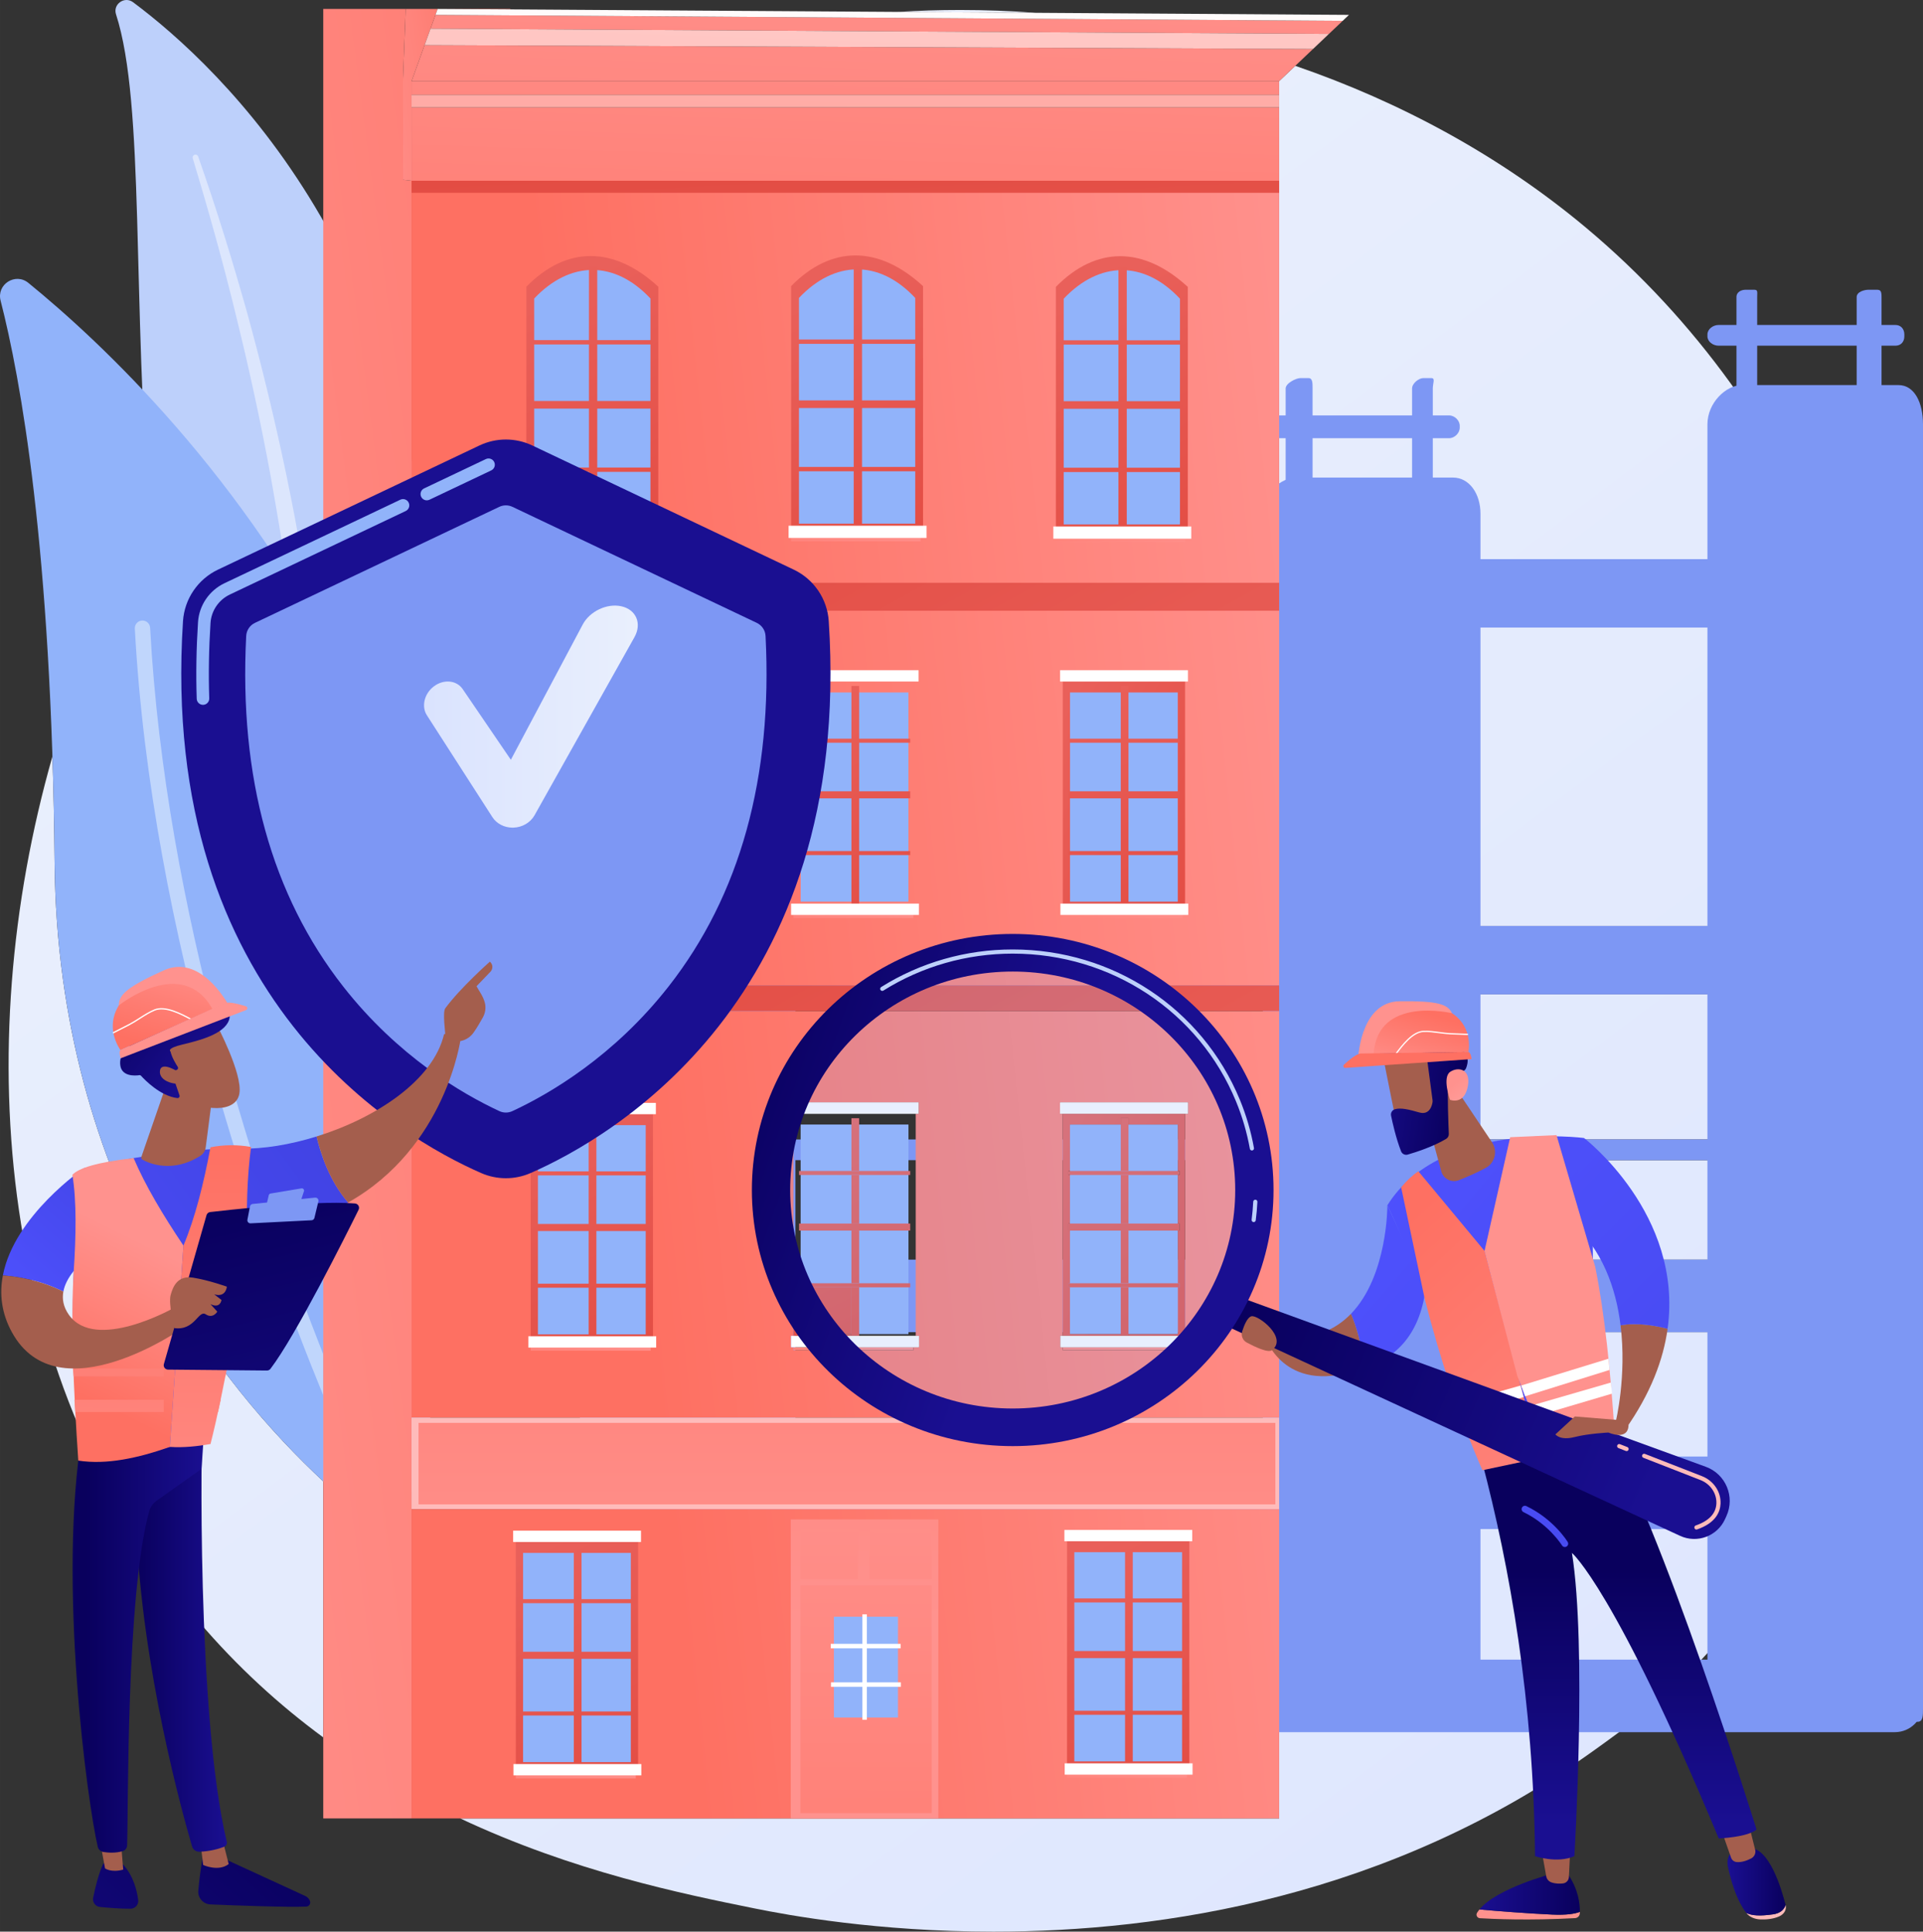 <?xml version="1.0" encoding="UTF-8"?>
<!DOCTYPE svg PUBLIC "-//W3C//DTD SVG 1.1//EN" "http://www.w3.org/Graphics/SVG/1.1/DTD/svg11.dtd">
<!-- Creator: CorelDRAW -->
<svg xmlns="http://www.w3.org/2000/svg" xml:space="preserve" width="38.625in" height="38.803in" version="1.1" style="shape-rendering:geometricPrecision; text-rendering:geometricPrecision; image-rendering:optimizeQuality; fill-rule:evenodd; clip-rule:evenodd"
viewBox="0 0 6872.09 6903.78"
 xmlns:xlink="http://www.w3.org/1999/xlink"
 xmlns:xodm="http://www.corel.com/coreldraw/odm/2003">
 <rect x="0" y="0" width="6872.09" height="6903.78" fill="#333333" stroke="none"/>
 <defs>
  <style type="text/css">
   <![CDATA[
    .fil88 {fill:#A45E4D}
    .fil93 {fill:#A45E4D}
    .fil1 {fill:#7D97F4;fill-rule:nonzero}
    .fil4 {fill:#91B3FA;fill-rule:nonzero}
    .fil2 {fill:#BDD0FB;fill-rule:nonzero}
    .fil5 {fill:#C0D6FC;fill-rule:nonzero}
    .fil3 {fill:#DCE6FD;fill-rule:nonzero}
    .fil127 {fill:#E8EFFE;fill-rule:nonzero}
    .fil17 {fill:white;fill-rule:nonzero}
    .fil70 {fill:url(#id0)}
    .fil56 {fill:url(#id1)}
    .fil110 {fill:url(#id2)}
    .fil68 {fill:url(#id3)}
    .fil140 {fill:url(#id4)}
    .fil10 {fill:url(#id5)}
    .fil31 {fill:url(#id6)}
    .fil76 {fill:url(#id7)}
    .fil83 {fill:url(#id8)}
    .fil77 {fill:url(#id9)}
    .fil141 {fill:url(#id10)}
    .fil97 {fill:url(#id11)}
    .fil42 {fill:url(#id12)}
    .fil75 {fill:url(#id13)}
    .fil16 {fill:url(#id14)}
    .fil126 {fill:url(#id15)}
    .fil81 {fill:url(#id16)}
    .fil8 {fill:url(#id17)}
    .fil41 {fill:url(#id18)}
    .fil64 {fill:url(#id19)}
    .fil72 {fill:url(#id20)}
    .fil38 {fill:url(#id21)}
    .fil104 {fill:url(#id22)}
    .fil99 {fill:url(#id23)}
    .fil124 {fill:url(#id24)}
    .fil14 {fill:url(#id25)}
    .fil9 {fill:url(#id26)}
    .fil96 {fill:url(#id27)}
    .fil91 {fill:url(#id28)}
    .fil62 {fill:url(#id29)}
    .fil100 {fill:url(#id30)}
    .fil86 {fill:url(#id31)}
    .fil59 {fill:url(#id32)}
    .fil79 {fill:url(#id33)}
    .fil51 {fill:url(#id34)}
    .fil28 {fill:url(#id35)}
    .fil74 {fill:url(#id36)}
    .fil58 {fill:url(#id37)}
    .fil80 {fill:url(#id38)}
    .fil27 {fill:url(#id39)}
    .fil50 {fill:url(#id40)}
    .fil107 {fill:url(#id41)}
    .fil95 {fill:url(#id42)}
    .fil32 {fill:url(#id43)}
    .fil36 {fill:url(#id44)}
    .fil46 {fill:url(#id45)}
    .fil23 {fill:url(#id46)}
    .fil21 {fill:url(#id47)}
    .fil133 {fill:url(#id48)}
    .fil35 {fill:url(#id49)}
    .fil65 {fill:url(#id50)}
    .fil47 {fill:url(#id51)}
    .fil24 {fill:url(#id52)}
    .fil57 {fill:url(#id53)}
    .fil89 {fill:url(#id54)}
    .fil109 {fill:url(#id55)}
    .fil69 {fill:url(#id56)}
    .fil73 {fill:url(#id57)}
    .fil22 {fill:url(#id58)}
    .fil118 {fill:url(#id59)}
    .fil39 {fill:url(#id60)}
    .fil15 {fill:url(#id61)}
    .fil125 {fill:url(#id62)}
    .fil82 {fill:url(#id63)}
    .fil71 {fill:url(#id64)}
    .fil60 {fill:url(#id65)}
    .fil84 {fill:url(#id66)}
    .fil136 {fill:url(#id67)}
    .fil12 {fill:url(#id68)}
    .fil122 {fill:url(#id69)}
    .fil103 {fill:url(#id70)}
    .fil63 {fill:url(#id71)}
    .fil52 {fill:url(#id72)}
    .fil112 {fill:url(#id73)}
    .fil43 {fill:url(#id74)}
    .fil30 {fill:url(#id75)}
    .fil115 {fill:url(#id76)}
    .fil113 {fill:url(#id77)}
    .fil0 {fill:url(#id78)}
    .fil85 {fill:url(#id79)}
    .fil67 {fill:url(#id80)}
    .fil34 {fill:url(#id81)}
    .fil132 {fill:url(#id82)}
    .fil20 {fill:url(#id83)}
    .fil134 {fill:url(#id84)}
    .fil55 {fill:url(#id85)}
    .fil45 {fill:url(#id86)}
    .fil53 {fill:url(#id87)}
    .fil7 {fill:url(#id88)}
    .fil98 {fill:url(#id89)}
    .fil102 {fill:url(#id90)}
    .fil119 {fill:url(#id91)}
    .fil117 {fill:url(#id92)}
    .fil129 {fill:url(#id93)}
    .fil49 {fill:url(#id94)}
    .fil26 {fill:url(#id95)}
    .fil37 {fill:url(#id96)}
    .fil137 {fill:url(#id97)}
    .fil25 {fill:url(#id98)}
    .fil48 {fill:url(#id99)}
    .fil33 {fill:url(#id100)}
    .fil13 {fill:url(#id101)}
    .fil131 {fill:url(#id102)}
    .fil19 {fill:url(#id103)}
    .fil123 {fill:url(#id104)}
    .fil90 {fill:url(#id105)}
    .fil66 {fill:url(#id106)}
    .fil94 {fill:url(#id107)}
    .fil54 {fill:url(#id108)}
    .fil29 {fill:url(#id109)}
    .fil11 {fill:url(#id110)}
    .fil121 {fill:url(#id111)}
    .fil142 {fill:url(#id112)}
    .fil18 {fill:url(#id113)}
    .fil130 {fill:url(#id114)}
    .fil138 {fill:url(#id115)}
    .fil128 {fill:url(#id116)}
    .fil6 {fill:url(#id117)}
    .fil106 {fill:url(#id118)}
    .fil87 {fill:url(#id119)}
    .fil135 {fill:url(#id120)}
    .fil40 {fill:url(#id121)}
    .fil92 {fill:url(#id122)}
    .fil114 {fill:url(#id123)}
    .fil44 {fill:url(#id124)}
    .fil105 {fill:url(#id125)}
    .fil61 {fill:url(#id126)}
    .fil111 {fill:url(#id127)}
    .fil116 {fill:url(#id128)}
    .fil120 {fill:url(#id129)}
    .fil139 {fill:url(#id130)}
    .fil108 {fill:url(#id131)}
    .fil78 {fill:url(#id132)}
    .fil101 {fill:url(#id133)}
   ]]>
  </style>
  <linearGradient id="id0" gradientUnits="userSpaceOnUse" x1="3026.71" y1="3411.74" x2="3026.71" y2="5786.66">
   <stop offset="0" style="stop-opacity:1; stop-color:#FE7062"/>
   <stop offset="1" style="stop-opacity:1; stop-color:#FF928E"/>
  </linearGradient>
  <linearGradient id="id1" gradientUnits="userSpaceOnUse" x1="4305.18" y1="2243.24" x2="3716.09" y2="1120.77">
   <stop offset="0" style="stop-opacity:1; stop-color:#E1473D"/>
   <stop offset="1" style="stop-opacity:1; stop-color:#E9605A"/>
  </linearGradient>
  <linearGradient id="id2" gradientUnits="userSpaceOnUse" x1="5786.39" y1="5613.24" x2="5786.39" y2="6509.07">
   <stop offset="0" style="stop-opacity:1; stop-color:#09005D"/>
   <stop offset="1" style="stop-opacity:1; stop-color:#1A0F91"/>
  </linearGradient>
  <linearGradient id="id3" gradientUnits="userSpaceOnUse" xlink:href="#id1" x1="2412.9" y1="2242.58" x2="1823.81" y2="1120.1">
  </linearGradient>
  <linearGradient id="id4" gradientUnits="userSpaceOnUse" xlink:href="#id0" x1="5082.3" y1="3614.25" x2="5005.48" y2="3857.44">
  </linearGradient>
  <linearGradient id="id5" gradientUnits="userSpaceOnUse" xlink:href="#id1" x1="2473.29" y1="1149.44" x2="3664.93" y2="3289.13">
  </linearGradient>
  <linearGradient id="id6" gradientUnits="userSpaceOnUse" xlink:href="#id1" x1="4389.84" y1="6600.36" x2="3843.8" y2="5559.91">
  </linearGradient>
  <linearGradient id="id7" gradientUnits="userSpaceOnUse" xlink:href="#id0" x1="3088.79" y1="1891.73" x2="3161.38" y2="-300.68">
  </linearGradient>
  <linearGradient id="id8" gradientUnits="userSpaceOnUse" x1="3088.79" y1="1891.73" x2="3161.38" y2="-300.68">
   <stop offset="0" style="stop-opacity:1; stop-color:#FFF9F9"/>
   <stop offset="1" style="stop-opacity:1; stop-color:#FFFBFB"/>
  </linearGradient>
  <linearGradient id="id9" gradientUnits="userSpaceOnUse" xlink:href="#id0" x1="1808.89" y1="293.19" x2="1288.6" y2="361.5">
  </linearGradient>
  <linearGradient id="id10" gradientUnits="userSpaceOnUse" xlink:href="#id0" x1="5035.83" y1="2976.25" x2="5030.29" y2="3269.49">
  </linearGradient>
  <linearGradient id="id11" gradientUnits="userSpaceOnUse" xlink:href="#id0" x1="707.86" y1="3028.44" x2="680.22" y2="3201.71">
  </linearGradient>
  <linearGradient id="id12" gradientUnits="userSpaceOnUse" xlink:href="#id0" x1="1982.29" y1="6054.79" x2="2084.38" y2="6447.11">
  </linearGradient>
  <linearGradient id="id13" gradientUnits="userSpaceOnUse" xlink:href="#id0" x1="3084.09" y1="7942.2" x2="3100.69" y2="5104.14">
  </linearGradient>
  <linearGradient id="id14" gradientUnits="userSpaceOnUse" xlink:href="#id0" x1="3936.86" y1="2979.48" x2="4038.96" y2="3371.8">
  </linearGradient>
  <linearGradient id="id15" gradientUnits="userSpaceOnUse" x1="3936.86" y1="4524.35" x2="4038.96" y2="4916.67">
   <stop offset="0" style="stop-opacity:1; stop-color:#E77E82"/>
   <stop offset="1" style="stop-opacity:1; stop-color:#E899A5"/>
  </linearGradient>
  <linearGradient id="id16" gradientUnits="userSpaceOnUse" x1="2972.35" y1="1887.88" x2="3044.95" y2="-304.54">
   <stop offset="0" style="stop-opacity:1; stop-color:#FE9B91"/>
   <stop offset="1" style="stop-opacity:1; stop-color:#FFB3B0"/>
  </linearGradient>
  <linearGradient id="id17" gradientUnits="userSpaceOnUse" xlink:href="#id0" x1="2972.35" y1="1887.88" x2="3044.95" y2="-304.54">
  </linearGradient>
  <linearGradient id="id18" gradientUnits="userSpaceOnUse" xlink:href="#id1" x1="2336.37" y1="6646.81" x2="1790.33" y2="5606.36">
  </linearGradient>
  <linearGradient id="id19" gradientUnits="userSpaceOnUse" xlink:href="#id1" x1="2506.3" y1="2198.15" x2="1904.76" y2="1092.84">
  </linearGradient>
  <linearGradient id="id20" gradientUnits="userSpaceOnUse" xlink:href="#id0" x1="3204.53" y1="7942.89" x2="3221.13" y2="5104.83">
  </linearGradient>
  <linearGradient id="id21" gradientUnits="userSpaceOnUse" xlink:href="#id1" x1="2420.9" y1="6602.46" x2="1874.87" y2="5562">
  </linearGradient>
  <linearGradient id="id22" gradientUnits="userSpaceOnUse" xlink:href="#id0" x1="754.87" y1="4081.95" x2="746.23" y2="5831.33">
  </linearGradient>
  <linearGradient id="id23" gradientUnits="userSpaceOnUse" xlink:href="#id0" x1="285.33" y1="4984.12" x2="546.54" y2="4458.28">
  </linearGradient>
  <linearGradient id="id24" gradientUnits="userSpaceOnUse" x1="4456.16" y1="5029.66" x2="3910.13" y2="3989.21">
   <stop offset="0" style="stop-opacity:1; stop-color:#D05E65"/>
   <stop offset="1" style="stop-opacity:1; stop-color:#D6727C"/>
  </linearGradient>
  <linearGradient id="id25" gradientUnits="userSpaceOnUse" xlink:href="#id1" x1="4456.16" y1="3484.79" x2="3910.13" y2="2444.34">
  </linearGradient>
  <linearGradient id="id26" gradientUnits="userSpaceOnUse" xlink:href="#id1" x1="2475.83" y1="2588.85" x2="3661.94" y2="4718.6">
  </linearGradient>
  <linearGradient id="id27" gradientUnits="userSpaceOnUse" xlink:href="#id0" x1="611.28" y1="3750.85" x2="702.65" y2="3400.41">
  </linearGradient>
  <linearGradient id="id28" gradientUnits="userSpaceOnUse" xlink:href="#id2" x1="308.47" y1="5842.05" x2="732.57" y2="5842.05">
  </linearGradient>
  <linearGradient id="id29" gradientUnits="userSpaceOnUse" xlink:href="#id1" x1="3359.07" y1="2240.45" x2="2769.99" y2="1117.98">
  </linearGradient>
  <linearGradient id="id30" gradientUnits="userSpaceOnUse" xlink:href="#id0" x1="754.87" y1="4084.65" x2="746.23" y2="5826.06">
  </linearGradient>
  <linearGradient id="id31" gradientUnits="userSpaceOnUse" x1="1525.14" y1="2565.63" x2="2264.29" y2="2565.63">
   <stop offset="0" style="stop-opacity:1; stop-color:#DAE3FE"/>
   <stop offset="1" style="stop-opacity:1; stop-color:#E9EFFD"/>
  </linearGradient>
  <linearGradient id="id32" gradientUnits="userSpaceOnUse" xlink:href="#id1" x1="3489.6" y1="2230.47" x2="2840.26" y2="993.19">
  </linearGradient>
  <linearGradient id="id33" gradientUnits="userSpaceOnUse" x1="3088.79" y1="1891.73" x2="3161.38" y2="-300.68">
   <stop offset="0" style="stop-opacity:1; stop-color:#FFB9B2"/>
   <stop offset="1" style="stop-opacity:1; stop-color:#FFCAC8"/>
  </linearGradient>
  <linearGradient id="id34" gradientUnits="userSpaceOnUse" xlink:href="#id0" x1="2035.39" y1="4525.83" x2="2137.48" y2="4918.15">
  </linearGradient>
  <linearGradient id="id35" gradientUnits="userSpaceOnUse" xlink:href="#id0" x1="2035.39" y1="2980.98" x2="2137.48" y2="3373.31">
  </linearGradient>
  <linearGradient id="id36" gradientUnits="userSpaceOnUse" xlink:href="#id0" x1="3084.09" y1="7942.2" x2="3100.69" y2="5104.14">
  </linearGradient>
  <linearGradient id="id37" gradientUnits="userSpaceOnUse" xlink:href="#id1" x1="3452.48" y1="2196.02" x2="2850.94" y2="1090.72">
  </linearGradient>
  <linearGradient id="id38" gradientUnits="userSpaceOnUse" xlink:href="#id33" x1="1808.89" y1="293.19" x2="1288.6" y2="361.5">
  </linearGradient>
  <linearGradient id="id39" gradientUnits="userSpaceOnUse" xlink:href="#id1" x1="2389.47" y1="3573.01" x2="1843.43" y2="2532.56">
  </linearGradient>
  <linearGradient id="id40" gradientUnits="userSpaceOnUse" xlink:href="#id1" x1="2389.47" y1="5117.85" x2="1843.43" y2="4077.4">
  </linearGradient>
  <linearGradient id="id41" gradientUnits="userSpaceOnUse" xlink:href="#id2" x1="5645.49" y1="6769.28" x2="5286.98" y2="6769.28">
  </linearGradient>
  <linearGradient id="id42" gradientUnits="userSpaceOnUse" xlink:href="#id2" x1="387.56" y1="3535.73" x2="738.25" y2="3811.59">
  </linearGradient>
  <linearGradient id="id43" gradientUnits="userSpaceOnUse" xlink:href="#id1" x1="4390.8" y1="6599.86" x2="3844.76" y2="5559.41">
  </linearGradient>
  <linearGradient id="id44" gradientUnits="userSpaceOnUse" xlink:href="#id0" x1="3952.18" y1="6052.19" x2="4054.28" y2="6444.52">
  </linearGradient>
  <linearGradient id="id45" gradientUnits="userSpaceOnUse" xlink:href="#id1" x1="2473.04" y1="5074.02" x2="1927.01" y2="4033.57">
  </linearGradient>
  <linearGradient id="id46" gradientUnits="userSpaceOnUse" xlink:href="#id1" x1="2473.04" y1="3529.14" x2="1927.01" y2="2488.7">
  </linearGradient>
  <linearGradient id="id47" gradientUnits="userSpaceOnUse" xlink:href="#id1" x1="3328.43" y1="3571.5" x2="2782.4" y2="2531.05">
  </linearGradient>
  <linearGradient id="id48" gradientUnits="userSpaceOnUse" xlink:href="#id24" x1="3328.43" y1="5116.37" x2="2782.4" y2="4075.92">
  </linearGradient>
  <linearGradient id="id49" gradientUnits="userSpaceOnUse" xlink:href="#id1" x1="4306.26" y1="6644.22" x2="3760.23" y2="5603.77">
  </linearGradient>
  <linearGradient id="id50" gradientUnits="userSpaceOnUse" xlink:href="#id1" x1="2543.42" y1="2232.59" x2="1894.08" y2="995.31">
  </linearGradient>
  <linearGradient id="id51" gradientUnits="userSpaceOnUse" xlink:href="#id1" x1="2474.01" y1="5073.5" x2="1927.97" y2="4033.05">
  </linearGradient>
  <linearGradient id="id52" gradientUnits="userSpaceOnUse" xlink:href="#id1" x1="2474.01" y1="3528.65" x2="1927.97" y2="2488.2">
  </linearGradient>
  <linearGradient id="id53" gradientUnits="userSpaceOnUse" xlink:href="#id0" x1="3923.17" y1="1611.96" x2="4033.32" y2="2035.2">
  </linearGradient>
  <linearGradient id="id54" gradientUnits="userSpaceOnUse" xlink:href="#id2" x1="489.1" y1="5941" x2="809.47" y2="5941">
  </linearGradient>
  <linearGradient id="id55" gradientUnits="userSpaceOnUse" xlink:href="#id2" x1="6381.08" y1="6725.08" x2="6181.65" y2="6725.08">
  </linearGradient>
  <linearGradient id="id56" gradientUnits="userSpaceOnUse" xlink:href="#id0" x1="2030.89" y1="1611.31" x2="2141.04" y2="2034.56">
  </linearGradient>
  <linearGradient id="id57" gradientUnits="userSpaceOnUse" xlink:href="#id0" x1="2949.15" y1="7941.41" x2="2965.74" y2="5103.35">
  </linearGradient>
  <linearGradient id="id58" gradientUnits="userSpaceOnUse" xlink:href="#id0" x1="2974.35" y1="2979.48" x2="3076.45" y2="3371.8">
  </linearGradient>
  <linearGradient id="id59" gradientUnits="userSpaceOnUse" xlink:href="#id15" x1="2174.29" y1="3437.17" x2="4962.44" y2="3138.44">
  </linearGradient>
  <linearGradient id="id60" gradientUnits="userSpaceOnUse" xlink:href="#id1" x1="2421.99" y1="6601.86" x2="1875.95" y2="5561.41">
  </linearGradient>
  <linearGradient id="id61" gradientUnits="userSpaceOnUse" xlink:href="#id1" x1="4290.94" y1="3571.5" x2="3744.91" y2="2531.05">
  </linearGradient>
  <linearGradient id="id62" gradientUnits="userSpaceOnUse" xlink:href="#id24" x1="4290.94" y1="5116.37" x2="3744.91" y2="4075.92">
  </linearGradient>
  <linearGradient id="id63" gradientUnits="userSpaceOnUse" xlink:href="#id1" x1="3004.84" y1="357.41" x2="3061.39" y2="1445.91">
  </linearGradient>
  <linearGradient id="id64" gradientUnits="userSpaceOnUse" xlink:href="#id0" x1="3026.71" y1="3411.74" x2="3026.71" y2="5786.66">
  </linearGradient>
  <linearGradient id="id65" gradientUnits="userSpaceOnUse" xlink:href="#id1" x1="3451.47" y1="2184.53" x2="2862.38" y2="1062.05">
  </linearGradient>
  <linearGradient id="id66" gradientUnits="userSpaceOnUse" xlink:href="#id8" x1="1808.89" y1="293.19" x2="1288.6" y2="361.5">
  </linearGradient>
  <linearGradient id="id67" gradientUnits="userSpaceOnUse" xlink:href="#id2" x1="5219.47" y1="3906.17" x2="4860.68" y2="3852.33">
  </linearGradient>
  <linearGradient id="id68" gradientUnits="userSpaceOnUse" xlink:href="#id1" x1="4375.48" y1="3527.14" x2="3829.44" y2="2486.69">
  </linearGradient>
  <linearGradient id="id69" gradientUnits="userSpaceOnUse" xlink:href="#id24" x1="4375.48" y1="5072.02" x2="3829.44" y2="4031.56">
  </linearGradient>
  <linearGradient id="id70" gradientUnits="userSpaceOnUse" xlink:href="#id0" x1="754.87" y1="4081.95" x2="746.23" y2="5831.33">
  </linearGradient>
  <linearGradient id="id71" gradientUnits="userSpaceOnUse" xlink:href="#id0" x1="2977.07" y1="1609.19" x2="3087.21" y2="2032.44">
  </linearGradient>
  <linearGradient id="id72" gradientUnits="userSpaceOnUse" xlink:href="#id1" x1="4398.58" y1="2198.82" x2="3797.05" y2="1093.5">
  </linearGradient>
  <linearGradient id="id73" gradientUnits="userSpaceOnUse" x1="4734.42" y1="4002.31" x2="7489.09" y2="6419.09">
   <stop offset="0" style="stop-opacity:1; stop-color:#4F52FF"/>
   <stop offset="1" style="stop-opacity:1; stop-color:#4042E2"/>
  </linearGradient>
  <linearGradient id="id74" gradientUnits="userSpaceOnUse" xlink:href="#id1" x1="3411.98" y1="5072.51" x2="2865.95" y2="4032.06">
  </linearGradient>
  <linearGradient id="id75" gradientUnits="userSpaceOnUse" xlink:href="#id0" x1="3936.86" y1="4524.35" x2="4038.96" y2="4916.67">
  </linearGradient>
  <linearGradient id="id76" gradientUnits="userSpaceOnUse" xlink:href="#id0" x1="4925.66" y1="4447.72" x2="6188.36" y2="5792.94">
  </linearGradient>
  <linearGradient id="id77" gradientUnits="userSpaceOnUse" xlink:href="#id73" x1="5028.95" y1="3724.39" x2="7515.09" y2="6192.08">
  </linearGradient>
  <linearGradient id="id78" gradientUnits="userSpaceOnUse" xlink:href="#id31" x1="7335.71" y1="8930.88" x2="1660.9" y2="1341.03">
  </linearGradient>
  <linearGradient id="id79" gradientUnits="userSpaceOnUse" xlink:href="#id2" x1="4470.59" y1="6.52" x2="4082.89" y2="402.85">
  </linearGradient>
  <linearGradient id="id80" gradientUnits="userSpaceOnUse" xlink:href="#id1" x1="2591.14" y1="2126.76" x2="2002.05" y2="1004.28">
  </linearGradient>
  <linearGradient id="id81" gradientUnits="userSpaceOnUse" xlink:href="#id1" x1="4471.48" y1="6557.51" x2="3925.45" y2="5517.05">
  </linearGradient>
  <linearGradient id="id82" gradientUnits="userSpaceOnUse" xlink:href="#id24" x1="3493.62" y1="5029.66" x2="2947.59" y2="3989.21">
  </linearGradient>
  <linearGradient id="id83" gradientUnits="userSpaceOnUse" xlink:href="#id1" x1="3493.62" y1="3484.79" x2="2947.59" y2="2444.34">
  </linearGradient>
  <linearGradient id="id84" gradientUnits="userSpaceOnUse" xlink:href="#id15" x1="2974.35" y1="4524.35" x2="3076.45" y2="4916.67">
  </linearGradient>
  <linearGradient id="id85" gradientUnits="userSpaceOnUse" xlink:href="#id1" x1="4483.42" y1="2127.42" x2="3894.33" y2="1004.95">
  </linearGradient>
  <linearGradient id="id86" gradientUnits="userSpaceOnUse" xlink:href="#id0" x1="2974.35" y1="4524.35" x2="3076.45" y2="4916.67">
  </linearGradient>
  <linearGradient id="id87" gradientUnits="userSpaceOnUse" xlink:href="#id1" x1="4435.7" y1="2233.26" x2="3786.37" y2="995.98">
  </linearGradient>
  <linearGradient id="id88" gradientUnits="userSpaceOnUse" xlink:href="#id0" x1="2174.29" y1="3437.17" x2="4962.44" y2="3138.44">
  </linearGradient>
  <linearGradient id="id89" gradientUnits="userSpaceOnUse" xlink:href="#id0" x1="921.51" y1="2729.41" x2="855.8" y2="2967.31">
  </linearGradient>
  <linearGradient id="id90" gradientUnits="userSpaceOnUse" xlink:href="#id0" x1="754.87" y1="4081.95" x2="746.23" y2="5831.33">
  </linearGradient>
  <linearGradient id="id91" gradientUnits="userSpaceOnUse" xlink:href="#id24" x1="2475.83" y1="2588.85" x2="3661.94" y2="4718.6">
  </linearGradient>
  <linearGradient id="id92" gradientUnits="userSpaceOnUse" xlink:href="#id2" x1="4426.3" y1="4645.91" x2="5920.52" y2="5302.61">
  </linearGradient>
  <linearGradient id="id93" gradientUnits="userSpaceOnUse" xlink:href="#id24" x1="3411.98" y1="5072.51" x2="2865.95" y2="4032.06">
  </linearGradient>
  <linearGradient id="id94" gradientUnits="userSpaceOnUse" xlink:href="#id1" x1="2554.69" y1="5031.17" x2="2008.65" y2="3990.72">
  </linearGradient>
  <linearGradient id="id95" gradientUnits="userSpaceOnUse" xlink:href="#id1" x1="2554.69" y1="3486.3" x2="2008.65" y2="2445.84">
  </linearGradient>
  <linearGradient id="id96" gradientUnits="userSpaceOnUse" xlink:href="#id1" x1="2419.94" y1="6602.95" x2="1873.91" y2="5562.5">
  </linearGradient>
  <linearGradient id="id97" gradientUnits="userSpaceOnUse" x1="5371.04" y1="4105.62" x2="5205.92" y2="3868.78">
   <stop offset="0" style="stop-opacity:1; stop-color:#FEBBBA"/>
   <stop offset="1" style="stop-opacity:1; stop-color:#FF928E"/>
  </linearGradient>
  <linearGradient id="id98" gradientUnits="userSpaceOnUse" xlink:href="#id1" x1="2475.09" y1="3528.06" x2="1929.06" y2="2487.61">
  </linearGradient>
  <linearGradient id="id99" gradientUnits="userSpaceOnUse" xlink:href="#id1" x1="2475.09" y1="5072.93" x2="1929.06" y2="4032.48">
  </linearGradient>
  <linearGradient id="id100" gradientUnits="userSpaceOnUse" xlink:href="#id1" x1="4391.91" y1="6599.27" x2="3845.88" y2="5558.82">
  </linearGradient>
  <linearGradient id="id101" gradientUnits="userSpaceOnUse" xlink:href="#id1" x1="4376.59" y1="3526.55" x2="3830.56" y2="2486.1">
  </linearGradient>
  <linearGradient id="id102" gradientUnits="userSpaceOnUse" xlink:href="#id24" x1="3414.06" y1="5071.42" x2="2868.02" y2="4030.97">
  </linearGradient>
  <linearGradient id="id103" gradientUnits="userSpaceOnUse" xlink:href="#id1" x1="3414.06" y1="3526.55" x2="2868.02" y2="2486.1">
  </linearGradient>
  <linearGradient id="id104" gradientUnits="userSpaceOnUse" xlink:href="#id24" x1="4376.59" y1="5071.42" x2="3830.56" y2="4030.97">
  </linearGradient>
  <linearGradient id="id105" gradientUnits="userSpaceOnUse" xlink:href="#id2" x1="819.44" y1="6299.6" x2="-284.56" y2="7531.97">
  </linearGradient>
  <linearGradient id="id106" gradientUnits="userSpaceOnUse" xlink:href="#id1" x1="2505.29" y1="2186.65" x2="1916.21" y2="1064.18">
  </linearGradient>
  <linearGradient id="id107" gradientUnits="userSpaceOnUse" xlink:href="#id73" x1="-7.29" y1="4694.14" x2="549.03" y2="4058.34">
  </linearGradient>
  <linearGradient id="id108" gradientUnits="userSpaceOnUse" xlink:href="#id1" x1="4397.57" y1="2187.32" x2="3808.49" y2="1064.84">
  </linearGradient>
  <linearGradient id="id109" gradientUnits="userSpaceOnUse" xlink:href="#id97" x1="3041.91" y1="4824.19" x2="3113.83" y2="3430.05">
  </linearGradient>
  <linearGradient id="id110" gradientUnits="objectBoundingBox" xlink:href="#id1" x1="131.935%" y1="133.309%" x2="6.995%" y2="6.273%">
  </linearGradient>
  <linearGradient id="id111" gradientUnits="objectBoundingBox" xlink:href="#id24" x1="131.935%" y1="137.555%" x2="6.995%" y2="6.473%">
  </linearGradient>
  <linearGradient id="id112" gradientUnits="userSpaceOnUse" xlink:href="#id0" x1="5129.37" y1="3433.52" x2="5261.98" y2="2948.22">
  </linearGradient>
  <linearGradient id="id113" gradientUnits="userSpaceOnUse" xlink:href="#id1" x1="3412.94" y1="3527.14" x2="2866.91" y2="2486.69">
  </linearGradient>
  <linearGradient id="id114" gradientUnits="userSpaceOnUse" xlink:href="#id24" x1="3412.94" y1="5072.02" x2="2866.91" y2="4031.56">
  </linearGradient>
  <linearGradient id="id115" gradientUnits="userSpaceOnUse" xlink:href="#id97" x1="4576.01" y1="4768.83" x2="4452.41" y2="4768.83">
  </linearGradient>
  <linearGradient id="id116" gradientUnits="userSpaceOnUse" xlink:href="#id24" x1="3411.98" y1="5072.51" x2="2865.95" y2="4032.06">
  </linearGradient>
  <linearGradient id="id117" gradientUnits="userSpaceOnUse" xlink:href="#id0" x1="3778.81" y1="2964.97" x2="-97.77" y2="3473.93">
  </linearGradient>
  <linearGradient id="id118" gradientUnits="userSpaceOnUse" xlink:href="#id97" x1="649.9" y1="4886.71" x2="851.2" y2="4886.71">
  </linearGradient>
  <linearGradient id="id119" gradientUnits="userSpaceOnUse" xlink:href="#id2" x1="1082.4" y1="6534.18" x2="-38.87" y2="7753.73">
  </linearGradient>
  <linearGradient id="id120" gradientUnits="userSpaceOnUse" xlink:href="#id2" x1="2539.81" y1="3871.12" x2="3696.06" y2="4280.51">
  </linearGradient>
  <linearGradient id="id121" gradientUnits="userSpaceOnUse" xlink:href="#id1" x1="2501.58" y1="6560.1" x2="1955.55" y2="5519.65">
  </linearGradient>
  <linearGradient id="id122" gradientUnits="userSpaceOnUse" xlink:href="#id73" x1="-198.41" y1="5175.11" x2="1325.29" y2="4069.49">
  </linearGradient>
  <linearGradient id="id123" gradientUnits="userSpaceOnUse" xlink:href="#id73" x1="4501.21" y1="4237.18" x2="7338.46" y2="6704.87">
  </linearGradient>
  <linearGradient id="id124" gradientUnits="userSpaceOnUse" xlink:href="#id1" x1="3328.43" y1="5116.37" x2="2782.4" y2="4075.92">
  </linearGradient>
  <linearGradient id="id125" gradientUnits="userSpaceOnUse" xlink:href="#id2" x1="853.38" y1="4265.82" x2="1208.87" y2="5748.48">
  </linearGradient>
  <linearGradient id="id126" gradientUnits="userSpaceOnUse" xlink:href="#id1" x1="3537.31" y1="2124.63" x2="2948.23" y2="1002.16">
  </linearGradient>
  <linearGradient id="id127" gradientUnits="userSpaceOnUse" xlink:href="#id73" x1="4721.18" y1="4046.58" x2="7501.32" y2="6359.82">
  </linearGradient>
  <linearGradient id="id128" gradientUnits="userSpaceOnUse" xlink:href="#id0" x1="6207.34" y1="4100.16" x2="5997.12" y2="4265.63">
  </linearGradient>
  <linearGradient id="id129" gradientUnits="userSpaceOnUse" x1="3041.91" y1="4824.19" x2="3113.83" y2="3430.05">
   <stop offset="0" style="stop-opacity:1; stop-color:#E7B9C8"/>
   <stop offset="1" style="stop-opacity:1; stop-color:#E899A5"/>
  </linearGradient>
  <linearGradient id="id130" gradientUnits="userSpaceOnUse" xlink:href="#id97" x1="4618.6" y1="4781.98" x2="4499.46" y2="4781.98">
  </linearGradient>
  <linearGradient id="id131" gradientUnits="userSpaceOnUse" xlink:href="#id97" x1="5625.33" y1="6670.75" x2="5523.54" y2="6670.75">
  </linearGradient>
  <linearGradient id="id132" gradientUnits="userSpaceOnUse" xlink:href="#id0" x1="1808.89" y1="293.19" x2="1288.6" y2="361.5">
  </linearGradient>
  <linearGradient id="id133" gradientUnits="userSpaceOnUse" xlink:href="#id0" x1="754.87" y1="4081.95" x2="746.23" y2="5831.33">
  </linearGradient>
 </defs>
 <g id="Layer_x0020_1">
  <g id="_3787662800">
   <path class="fil0" d="M3550.56 6903.78c-414.55,0 -731.24,-57.97 -857.56,-83.62 -255.49,-51.89 -643.91,-130.77 -1048.58,-321.02l2926.8 0 0 -1105.46 0 -326.8 0 -305.57 1886.08 0 0 -259.24 -1886.08 0 0 -355.54 1834.24 0 0 -74.06 -1834.24 0 0 -459.1 0 -59.4 1886.08 0 0 -244.44 -1886.08 0 0 -2663.53 0 -262.26 0 -44.75 0 -48.98 57.63 -54.69c374.86,128.77 731.44,320.89 1039.93,579.35 1582.09,1325.46 1469.48,4003.18 405.7,5123.05 -140.36,147.8 -273.18,243.08 -378.13,318.37 -731.29,524.71 -1542.18,647.7 -2145.79,647.7zm-2395.36 -694.2c-155.64,-114.58 -306.56,-251.26 -445.9,-415.12 -716.4,-842.47 -820.37,-2043.59 -521.92,-3091.18 3.89,120.34 6.57,247.8 7.77,382.62 10.33,1153.63 603.78,1877.43 960.04,2208.58l0 915.09zm2547.85 -6163.7l-494.69 -3.24c73.52,-4.62 147.82,-6.94 222.55,-6.94 90.1,0 180.98,3.39 272.14,10.18z"/>
   <path class="fil1" d="M6268.18 1035.55l-29.75 0c-14.51,0 -32.96,7.02 -32.96,26.32l0 367.65c0,19.3 18.46,35.66 32.96,35.66l29.75 0c14.51,0 11.34,-16.36 11.34,-35.66l0 -367.65c0,-19.3 3.16,-26.32 -11.34,-26.32z"/>
   <path class="fil1" d="M6707.27 1035.55l-29.73 0c-14.53,0 -42.48,7.02 -42.48,26.32l0 367.65c0,19.3 27.95,35.66 42.48,35.66l29.73 0c14.51,0 16.68,-16.36 16.68,-35.66l0 -367.65c0,-19.3 -2.17,-26.32 -16.68,-26.32z"/>
   <path class="fil1" d="M6805.42 1202.05c0,18.95 -11.81,33.51 -32.03,33.51l-631.66 0c-20.21,0 -39.98,-14.55 -39.98,-33.51l0 -6.67c0,-18.95 19.77,-33.9 39.98,-33.9l631.66 0c20.21,0 32.03,14.95 32.03,33.9l0 6.67z"/>
   <path class="fil1" d="M6784.44 1376.29l-559.16 0c-57.77,0 -123.53,63.78 -123.53,140.33l0 4637.21 750.72 0c20.21,0 19.62,-22.17 19.62,-48.95l0 -4588.26c0,-76.55 -29.85,-140.33 -87.65,-140.33z"/>
   <polygon class="fil1" points="6457.29,2242.9 2435.26,2242.9 2435.26,1998.48 6457.29,1998.48 "/>
   <polygon class="fil1" points="2435.26,4761.3 6457.29,4761.3 6457.29,4502.06 2435.26,4502.06 "/>
   <polygon class="fil1" points="6523.96,5464.99 2435.26,5464.99 2435.26,5205.73 6523.96,5205.73 "/>
   <path class="fil1" d="M6771.71 6190.87l-4640.15 0c-32.72,0 -59.26,-26.54 -59.26,-59.26l0 -199.98 4799.78 0 0 158.84c0,55.45 -44.95,100.4 -100.38,100.4z"/>
   <polygon class="fil1" points="2435.26,3553.95 6457.29,3553.95 6457.29,3309.52 2435.26,3309.52 "/>
   <polygon class="fil1" points="2487.1,4146.52 6405.45,4146.52 6405.45,4072.46 2487.1,4072.46 "/>
   <path class="fil1" d="M2750.3 1376.29l-559.16 0c-57.77,0 -118.83,63.36 -118.83,139.39l0 4556.33c0,26.59 30.59,52.19 50.81,52.19l719.53 0 0 -4608.52c0,-76.04 -34.57,-139.39 -92.34,-139.39z"/>
   <path class="fil1" d="M2234.01 1035.55l-29.73 0c-14.53,0 -28.27,7.02 -28.27,26.32l0 367.65c0,19.3 13.74,35.66 28.27,35.66l29.73 0c14.53,0 8.67,-16.36 8.67,-35.66l0 -367.65c0,-19.3 5.86,-26.32 -8.67,-26.32z"/>
   <path class="fil1" d="M2673.1 1035.55l-29.73 0c-14.51,0 -37.76,7.02 -37.76,26.32l0 367.65c0,19.3 23.25,35.66 37.76,35.66l29.73 0c14.53,0 6.6,-16.36 6.6,-35.66l0 -367.65c0,-19.3 7.93,-26.32 -6.6,-26.32z"/>
   <path class="fil1" d="M2776 1202.05c0,18.95 -15.22,33.51 -35.41,33.51l-631.68 0c-20.21,0 -36.6,-14.55 -36.6,-33.51l0 -6.67c0,-18.95 16.38,-33.9 36.6,-33.9l631.68 0c20.19,0 35.41,14.95 35.41,33.9l0 6.67z"/>
   <path class="fil1" d="M5192.62 1706.89l-559.16 0c-57.77,0 -120.54,57.26 -120.54,128.84l0 4288.94c0,25.03 32.3,48.68 52.51,48.68l725.24 0 0 -4337.62c0,-71.59 -40.28,-128.84 -98.05,-128.84z"/>
   <path class="fil1" d="M4676.33 1351.36l-29.73 0c-14.53,0 -52.19,18.01 -52.19,37.31l0 367.65c0,19.3 37.66,32.05 52.19,32.05l29.73 0c14.53,0 14.36,-12.75 14.36,-32.05l0 -367.65c0,-19.3 0.17,-37.31 -14.36,-37.31z"/>
   <path class="fil1" d="M5115.45 1351.36l-29.75 0c-14.51,0 -39.46,18.01 -39.46,37.31l0 367.65c0,19.3 24.96,32.05 39.46,32.05l29.75 0c14.51,0 4.87,-12.75 4.87,-32.05l0 -367.65c0,-19.3 9.64,-37.31 -4.87,-37.31z"/>
   <path class="fil1" d="M5216.61 1528.56c0,18.95 -18.06,37.61 -38.28,37.61l-631.66 0c-20.21,0 -33.76,-18.66 -33.76,-37.61l0 -6.67c0,-18.95 13.54,-37.21 33.76,-37.21l631.66 0c20.21,0 38.28,18.26 38.28,37.21l0 6.67z"/>
   <path class="fil2" d="M414.57 51.15c-11.73,-36.2 30.48,-65.95 60.97,-43.19 309.71,230.97 1071.53,941.48 1060.29,2335.77 -14.11,1749.3 416.9,2338.04 907.93,2671.24 0,0 -634.94,-110.75 -1094.12,-705.67 -1127.4,-1460.66 -726.56,-3614.6 -935.07,-4258.15z"/>
   <path class="fil3" d="M1111.06 2196.81c-28,-48.19 -56.52,-95.01 -85.45,-140.58 -17.07,-115.99 -36.42,-231.66 -57.07,-347.11 -35.27,-192.87 -76.58,-384.72 -123.68,-575.24 -46.11,-190.79 -99.21,-379.93 -156.06,-568.03 -1.56,-5.19 1.22,-10.75 6.37,-12.55 1.12,-0.4 2.26,-0.59 3.38,-0.59 4.2,0 8.14,2.64 9.61,6.82 65.31,185.78 123.45,374.12 176.59,563.93 52.22,190.05 98.44,381.86 138.79,574.97 10,48.29 19.61,96.67 28.95,145.1 8.87,48.53 17.84,97.04 25.86,145.72 11.78,69.04 22.69,138.23 32.71,207.57z"/>
   <path class="fil4" d="M1459.08 5372.92c-19.64,67.31 -101.61,92.69 -156.42,48.98 -302.36,-241.28 -1095.55,-1000.69 -1107.51,-2335.99 -10.1,-1127.58 -122.73,-1738.06 -193.06,-2011.63 -14.87,-57.87 52.75,-101.07 99.08,-63.36 511.08,416.08 2069.19,1923.37 1357.91,4362.01z"/>
   <path class="fil5" d="M1155.2 4987.08c-228.02,-556.19 -613.9,-1641.74 -673.39,-2740.43 -0.81,-15.07 10.75,-27.97 25.85,-28.81 0.5,-0.02 1,-0.02 1.49,-0.02 14.45,0 26.52,11.29 27.32,25.9 54.88,1013.56 389.84,2016.53 618.73,2596.76l0 146.61z"/>
   <polygon class="fil6" points="1470.7,6499.14 1155.2,6499.14 1155.2,31.94 1823.81,31.94 1823.81,33.65 1563.91,31.94 1449.79,31.94 1440.38,281.01 1440.38,642.52 1470.7,645.98 "/>
   <path class="fil7" d="M4571.21 6499.14l-3100.52 0 0 -5853.16 3100.52 0 0 2663.53 0 212.49 -568.2 0c-115.03,-58.37 -245.58,-91.33 -383.98,-91.33 -138.43,0 -268.98,32.96 -384.01,91.33l-1764.33 0 0 91.36 1621.92 0c-108.48,86.14 -194.6,198.35 -248.49,326.9l-18.24 0 0 40.43 2.55 0c-30.49,85.3 -47.1,177.03 -47.1,272.56 0,102.57 19.13,200.73 54.04,291.29l0 229.88 -8.35 0 0 40.43 8.35 0 0 10.97 182.24 0c125.09,126.67 291.29,213.95 477.49,241.05l-2024.41 0 0 326.8 3100.52 0 0 1105.46zm0 -1432.26l-828.28 0c186.2,-27.11 352.4,-114.39 477.49,-241.05l6.18 0 0 -6.3c1.51,-1.58 2.97,-3.09 4.47,-4.67l15.35 0 0 -16.56c130.84,-145.13 210.29,-335.99 210.29,-545.05 0,-258.47 -121.4,-489.1 -311.28,-639.89l425.79 0 0 459.1 0 74.06 0 355.54 0 259.24 0 305.57z"/>
   <polygon class="fil8" points="4571.21,645.98 1470.7,645.98 1470.7,290.64 4570.57,290.64 4571.21,290 4571.21,338.98 1470.7,338.98 1470.7,383.73 4571.21,383.73 "/>
   <path class="fil9" d="M4571.21 3613.36l-425.79 0c-43.98,-34.94 -91.7,-65.63 -142.41,-91.36l568.2 0 0 31.95 0 59.4zm-1478.6 0l-1621.92 0 0 -91.36 1764.33 0c-50.68,25.72 -98.42,56.41 -142.41,91.36z"/>
   <polygon class="fil10" points="1470.7,2182.75 4571.21,2182.75 4571.21,2082.92 1470.7,2082.92 "/>
   <polygon class="fil11" points="3797.91,3254.83 4234.95,3254.83 4234.95,2435.81 3797.91,2435.81 "/>
   <polygon class="fil4" points="3823.86,3222.66 4208.98,3222.66 4208.98,2474.93 3823.86,2474.93 "/>
   <polygon class="fil12" points="4005.21,3243.98 4032.74,3243.98 4032.74,2451.7 4005.21,2451.7 "/>
   <polygon class="fil13" points="3818.05,2853.38 4215.3,2853.38 4215.3,2828.15 3818.05,2828.15 "/>
   <polygon class="fil14" points="3818.05,2654.55 4215.3,2654.55 4215.3,2640.2 3818.05,2640.2 "/>
   <polygon class="fil15" points="3818.05,3056.06 4215.3,3056.06 4215.3,3041.7 3818.05,3041.7 "/>
   <polygon class="fil16" points="3797.91,3280.97 4226.6,3280.97 4226.6,3257.37 3797.91,3257.37 "/>
   <polygon class="fil17" points="3789.54,3269.98 4246.41,3269.98 4246.41,3229.55 3789.54,3229.55 "/>
   <polygon class="fil17" points="3788.4,2435.81 4245.28,2435.81 4245.28,2395.39 3788.4,2395.39 "/>
   <polygon class="fil11" points="2835.38,3254.83 3272.41,3254.83 3272.41,2435.81 2835.38,2435.81 "/>
   <polygon class="fil4" points="2861.35,3222.66 3246.47,3222.66 3246.47,2474.93 2861.35,2474.93 "/>
   <polygon class="fil18" points="3042.68,3243.98 3070.2,3243.98 3070.2,2451.7 3042.68,2451.7 "/>
   <polygon class="fil19" points="2855.52,2853.38 3252.77,2853.38 3252.77,2828.15 2855.52,2828.15 "/>
   <polygon class="fil20" points="2855.52,2654.55 3252.77,2654.55 3252.77,2640.2 2855.52,2640.2 "/>
   <polygon class="fil21" points="2855.52,3056.06 3252.77,3056.06 3252.77,3041.7 2855.52,3041.7 "/>
   <polygon class="fil22" points="2835.38,3280.97 3264.06,3280.97 3264.06,3257.37 2835.38,3257.37 "/>
   <polygon class="fil17" points="2827.02,3269.98 3283.88,3269.98 3283.88,3229.55 2827.02,3229.55 "/>
   <polygon class="fil17" points="2825.89,2435.81 3282.74,2435.81 3282.74,2395.39 2825.89,2395.39 "/>
   <polygon class="fil23" points="1896.44,3256.34 2333.48,3256.34 2333.48,2437.32 1896.44,2437.32 "/>
   <polygon class="fil4" points="1922.39,3224.16 2307.5,3224.16 2307.5,2476.44 1922.39,2476.44 "/>
   <polygon class="fil24" points="2103.71,3245.49 2131.27,3245.49 2131.27,2453.19 2103.71,2453.19 "/>
   <polygon class="fil25" points="1916.55,2854.89 2313.83,2854.89 2313.83,2829.66 1916.55,2829.66 "/>
   <polygon class="fil26" points="1916.55,2656.06 2313.83,2656.06 2313.83,2641.71 1916.55,2641.71 "/>
   <polygon class="fil27" points="1916.55,3057.54 2313.83,3057.54 2313.83,3043.21 1916.55,3043.21 "/>
   <polygon class="fil28" points="1896.44,3282.46 2325.12,3282.46 2325.12,3258.86 1896.44,3258.86 "/>
   <polygon class="fil17" points="1888.06,3271.49 2344.94,3271.49 2344.94,3231.06 1888.06,3231.06 "/>
   <polygon class="fil17" points="1886.93,2437.32 2343.8,2437.32 2343.8,2396.89 1886.93,2396.89 "/>
   <path class="fil29" d="M4571.21 5393.68l-3100.52 0 0 -326.8 2024.41 0c40.43,5.88 81.82,8.95 123.92,8.95 42.08,0 83.47,-3.06 123.9,-8.95l828.28 0 0 326.8z"/>
   <polygon class="fil4" points="3823.86,4767.53 4208.98,4767.53 4208.98,4019.8 3823.86,4019.8 "/>
   <path class="fil30" d="M4226.6 4825.82l-6.18 0c2.08,-2.08 4.15,-4.2 6.18,-6.3l0 6.3z"/>
   <polygon class="fil17" points="3789.54,4814.85 4246.41,4814.85 4246.41,4774.42 3789.54,4774.42 "/>
   <polygon class="fil17" points="3788.4,3980.69 4245.28,3980.69 4245.28,3940.26 3788.4,3940.26 "/>
   <polygon class="fil31" points="3813.23,6327.55 4250.27,6327.55 4250.27,5508.53 3813.23,5508.53 "/>
   <polygon class="fil4" points="3839.21,6295.37 4224.3,6295.37 4224.3,5547.65 3839.21,5547.65 "/>
   <polygon class="fil32" points="4020.53,6316.7 4048.06,6316.7 4048.06,5524.4 4020.53,5524.4 "/>
   <polygon class="fil33" points="3833.37,5926.1 4230.62,5926.1 4230.62,5900.87 3833.37,5900.87 "/>
   <polygon class="fil34" points="3833.37,5727.27 4230.62,5727.27 4230.62,5712.92 3833.37,5712.92 "/>
   <polygon class="fil35" points="3833.37,6128.75 4230.62,6128.75 4230.62,6114.42 3833.37,6114.42 "/>
   <polygon class="fil36" points="3813.23,6353.67 4241.92,6353.67 4241.92,6330.07 3813.23,6330.07 "/>
   <polygon class="fil17" points="3804.86,6342.7 4261.74,6342.7 4261.74,6302.27 3804.86,6302.27 "/>
   <polygon class="fil17" points="3803.72,5508.53 4260.6,5508.53 4260.6,5468.11 3803.72,5468.11 "/>
   <polygon class="fil37" points="1843.34,6330.14 2280.37,6330.14 2280.37,5511.13 1843.34,5511.13 "/>
   <polygon class="fil4" points="1869.28,6297.97 2254.4,6297.97 2254.4,5550.24 1869.28,5550.24 "/>
   <polygon class="fil38" points="2050.61,6319.29 2078.16,6319.29 2078.16,5526.99 2050.61,5526.99 "/>
   <polygon class="fil39" points="1863.45,5928.69 2260.73,5928.69 2260.73,5903.46 1863.45,5903.46 "/>
   <polygon class="fil40" points="1863.45,5729.87 2260.73,5729.87 2260.73,5715.51 1863.45,5715.51 "/>
   <polygon class="fil41" points="1863.45,6131.34 2260.73,6131.34 2260.73,6117.01 1863.45,6117.01 "/>
   <polygon class="fil42" points="1843.34,6356.26 2272.02,6356.26 2272.02,6332.66 1843.34,6332.66 "/>
   <polygon class="fil17" points="1834.96,6345.29 2291.84,6345.29 2291.84,6304.84 1834.96,6304.84 "/>
   <polygon class="fil17" points="1833.82,5511.13 2290.7,5511.13 2290.7,5470.7 1833.82,5470.7 "/>
   <path class="fil43" d="M2970.89 4774.42l-135.51 0 0 -229.88c6.23,16.09 12.95,32 20.14,47.59l0 8.8 4.1 0c0.57,1.19 1.14,2.37 1.73,3.58l0 163.02 103.86 0c1.88,2.3 3.81,4.62 5.68,6.89z"/>
   <polygon class="fil4" points="2861.35,4767.53 3246.47,4767.53 3246.47,4019.8 2861.35,4019.8 "/>
   <path class="fil44" d="M2859.62 4600.93l-4.1 0 0 -8.8c1.36,2.94 2.72,5.86 4.1,8.8z"/>
   <path class="fil45" d="M3017.62 4825.82l-182.24 0 0 -10.97 171.59 0c3.51,3.71 7.07,7.34 10.65,10.97z"/>
   <polygon class="fil17" points="2827.02,4814.85 3283.88,4814.85 3283.88,4774.42 2827.02,4774.42 "/>
   <polygon class="fil17" points="2825.89,3980.69 3282.74,3980.69 3282.74,3940.26 2825.89,3940.26 "/>
   <polygon class="fil46" points="1896.44,4801.21 2333.48,4801.21 2333.48,3982.19 1896.44,3982.19 "/>
   <polygon class="fil4" points="1922.39,4769.04 2307.5,4769.04 2307.5,4021.31 1922.39,4021.31 "/>
   <polygon class="fil47" points="2103.71,4790.36 2131.27,4790.36 2131.27,3998.06 2103.71,3998.06 "/>
   <polygon class="fil48" points="1916.55,4399.76 2313.83,4399.76 2313.83,4374.53 1916.55,4374.53 "/>
   <polygon class="fil49" points="1916.55,4200.91 2313.83,4200.91 2313.83,4186.58 1916.55,4186.58 "/>
   <polygon class="fil50" points="1916.55,4602.41 2313.83,4602.41 2313.83,4588.08 1916.55,4588.08 "/>
   <polygon class="fil51" points="1896.44,4827.33 2325.12,4827.33 2325.12,4803.73 1896.44,4803.73 "/>
   <polygon class="fil17" points="1888.06,4816.36 2344.94,4816.36 2344.94,4775.91 1888.06,4775.91 "/>
   <polygon class="fil17" points="1886.93,3982.19 2343.8,3982.19 2343.8,3941.77 1886.93,3941.77 "/>
   <path class="fil52" d="M3773.28 1909.03l471.48 0 0 -883.59c-159.26,-146.49 -328.28,-146.14 -471.48,0l0 883.59z"/>
   <path class="fil4" d="M3801.27 1874.31l415.49 0 0 -806.66c-129.61,-138.68 -289.14,-133.88 -415.49,0l0 806.66z"/>
   <polygon class="fil53" points="3996.91,1897.32 4026.61,1897.32 4026.61,953.56 3996.91,953.56 "/>
   <polygon class="fil54" points="3795,1461.1 4223.58,1461.1 4223.58,1433.86 3795,1433.86 "/>
   <polygon class="fil55" points="3795,1231.73 4223.58,1231.73 4223.58,1216.24 3795,1216.24 "/>
   <polygon class="fil56" points="3795,1687.15 4223.58,1687.15 4223.58,1671.68 3795,1671.68 "/>
   <polygon class="fil57" points="3773.28,1937.22 4235.76,1937.22 4235.76,1911.77 3773.28,1911.77 "/>
   <polygon class="fil17" points="3764.23,1925.36 4257.14,1925.36 4257.14,1881.75 3764.23,1881.75 "/>
   <path class="fil58" d="M2827.17 1906.26l471.48 0 0 -883.58c-159.26,-146.51 -328.28,-146.16 -471.48,0l0 883.58z"/>
   <path class="fil4" d="M2855.17 1871.54l415.49 0 0 -806.69c-129.61,-138.65 -289.14,-133.88 -415.49,0l0 806.69z"/>
   <polygon class="fil59" points="3050.81,1894.55 3080.51,1894.55 3080.51,950.77 3050.81,950.77 "/>
   <polygon class="fil60" points="2848.89,1458.3 3277.48,1458.3 3277.48,1431.07 2848.89,1431.07 "/>
   <polygon class="fil61" points="2848.89,1228.94 3277.48,1228.94 3277.48,1213.47 2848.89,1213.47 "/>
   <polygon class="fil62" points="2848.89,1684.36 3277.48,1684.36 3277.48,1668.89 2848.89,1668.89 "/>
   <polygon class="fil63" points="2827.17,1934.43 3289.66,1934.43 3289.66,1908.98 2827.17,1908.98 "/>
   <polygon class="fil17" points="2818.13,1922.6 3311.04,1922.6 3311.04,1878.96 2818.13,1878.96 "/>
   <path class="fil64" d="M1881 1908.36l471.48 0 0 -883.56c-159.26,-146.51 -328.28,-146.16 -471.48,0l0 883.56z"/>
   <path class="fil4" d="M1908.99 1873.67l415.49 0 0 -806.69c-129.61,-138.65 -289.14,-133.88 -415.49,0l0 806.69z"/>
   <polygon class="fil65" points="2104.63,1896.67 2134.33,1896.67 2134.33,952.89 2104.63,952.89 "/>
   <polygon class="fil66" points="1902.72,1460.43 2331.3,1460.43 2331.3,1433.2 1902.72,1433.2 "/>
   <polygon class="fil67" points="1902.72,1231.06 2331.3,1231.06 2331.3,1215.59 1902.72,1215.59 "/>
   <polygon class="fil68" points="1902.72,1686.48 2331.3,1686.48 2331.3,1671.01 1902.72,1671.01 "/>
   <polygon class="fil69" points="1881,1936.56 2343.48,1936.56 2343.48,1911.1 1881,1911.1 "/>
   <polygon class="fil17" points="1871.95,1924.72 2364.86,1924.72 2364.86,1881.08 1871.95,1881.08 "/>
   <polygon class="fil70" points="1495.73,5376.7 4557.67,5376.7 4557.67,5085.48 1495.73,5085.48 "/>
   <polygon class="fil71" points="2825.89,6499.14 3353.27,6499.14 3353.27,5430.42 2825.89,5430.42 "/>
   <polygon class="fil72" points="3107.29,5643.4 3329.69,5643.4 3329.69,5468.11 3107.29,5468.11 "/>
   <polygon class="fil73" points="2860.36,5643.4 3065.81,5643.4 3065.81,5468.11 2860.36,5468.11 "/>
   <polygon class="fil74" points="2860.36,6480.29 3329.69,6480.29 3329.69,5666.04 2860.36,5666.04 "/>
   <polygon class="fil75" points="2963.08,6150.45 3226.03,6150.45 3226.03,5762.76 2963.08,5762.76 "/>
   <polygon class="fil4" points="2980.06,6138.66 3209.05,6138.66 3209.05,5778.18 2980.06,5778.18 "/>
   <polygon class="fil17" points="3081.84,6146.66 3097.86,6146.66 3097.86,5769.7 3081.84,5769.7 "/>
   <polygon class="fil17" points="2968.74,5891.28 3218.49,5891.28 3218.49,5875.24 2968.74,5875.24 "/>
   <polygon class="fil17" points="2969.68,6028.87 3219.43,6028.87 3219.43,6012.83 2969.68,6012.83 "/>
   <path class="fil76" d="M4570.57 290.64l-3099.87 0 46.6 -129.36 3175.07 13.74 29.06 -27.58 -92.59 87.87 -57.63 54.69 -0.64 0.64zm178.44 -169.39l-3210.53 -18.76 -0.89 2.5 18.68 -51.84 3242.04 21.33 22.46 -21.33 -71.76 68.1z"/>
   <polygon class="fil77" points="1470.7,645.98 1440.38,642.52 1440.38,281.01 1449.79,31.94 1563.91,31.94 1556.27,53.15 1537.59,104.99 1517.3,161.28 1470.7,290.64 "/>
   <polygon class="fil78" points="4721.43,147.44 4749.01,121.25 4749.01,121.25 "/>
   <polygon class="fil79" points="4692.37,175.02 1517.3,161.28 1537.59,104.99 1538.48,102.49 4749.01,121.25 4721.43,147.44 "/>
   <polygon class="fil80" points="1517.3,161.28 1537.59,104.99 "/>
   <polygon class="fil81" points="1470.7,383.73 4571.21,383.73 4571.21,338.98 1470.7,338.98 "/>
   <polygon class="fil82" points="1470.7,689.08 4571.21,689.08 4571.21,645.98 1470.7,645.98 "/>
   <polygon class="fil83" points="4798.31,74.47 1556.27,53.15 1563.91,31.94 4820.77,53.15 "/>
   <polygon class="fil84" points="1556.27,53.15 1563.91,31.94 "/>
   <path class="fil85" d="M2961.65 2220.21c-5.14,-79.64 -53.23,-150.19 -125.33,-184.44l-934 -443.58c-59.83,-28.42 -129.24,-28.42 -189.04,0l-934.01 443.58c-72.09,34.25 -120.19,104.8 -125.34,184.44 -87.61,1354.2 780.71,1847.63 1065.35,1972.27 56.44,24.74 120.59,24.74 177.03,0 284.64,-124.64 1152.96,-618.07 1065.33,-1972.27z"/>
   <path class="fil4" d="M1525.28 1788.22c-8.38,0 -16.41,-4.72 -20.24,-12.8 -5.31,-11.17 -0.57,-24.54 10.6,-29.83l220.69 -104.82c11.19,-5.29 24.54,-0.54 29.85,10.63 5.29,11.17 0.54,24.54 -10.63,29.83l-220.69 104.82c-3.09,1.46 -6.37,2.17 -9.59,2.17z"/>
   <path class="fil4" d="M725.36 2519.14c-12.02,0 -21.96,-9.54 -22.37,-21.65 -2.97,-88.34 -1.41,-180.49 4.63,-273.82 3.88,-60.02 40.18,-113.4 94.73,-139.29l628.31 -298.43c11.17,-5.31 24.51,-0.54 29.83,10.63 5.31,11.17 0.54,24.54 -10.63,29.83l-628.3 298.43c-39.89,18.93 -66.43,57.92 -69.26,101.73 -5.94,91.88 -7.48,182.54 -4.56,269.45 0.42,12.36 -9.27,22.71 -21.62,23.13 -0.26,0 -0.51,0 -0.77,0z"/>
   <path class="fil1" d="M2735.79 2273.07c-1.01,-20.19 -13.05,-38.23 -31.31,-46.9l-873.13 -414.67c-14.9,-7.09 -32.2,-7.09 -47.12,0l-873.11 414.67c-18.26,8.67 -30.28,26.71 -31.31,46.9 -25.82,505.16 90.86,926.66 347.06,1253.33 195.31,249.06 423.81,382.55 557.69,444.82 14.75,6.84 31.73,6.84 46.48,0 133.91,-62.27 362.38,-195.76 557.7,-444.82 256.2,-326.68 372.89,-748.17 347.06,-1253.33z"/>
   <path class="fil86" d="M1831.82 2958.05c-29.9,0 -57.25,-14.31 -72.28,-37.68l-233.99 -363.89c-20.26,-31.53 -9.37,-77.37 24.76,-103.24 34.84,-26.44 81.25,-22.54 103.17,9.64l172.14 252.62 256.87 -483.52c24.93,-46.93 86.22,-76.48 137.79,-65.14 53,11.64 74.5,61.48 47.05,110.41l-357.02 636.5c-14.8,26.34 -43.84,43.24 -75.44,44.26 -1.01,0.02 -2.03,0.05 -3.04,0.05z"/>
   <path class="fil87" d="M726.12 6625.02c0,0 -11.75,66.52 -17.51,132.38 -2.25,25.72 17.59,48.09 43.4,49.15 87.69,3.66 275.26,10.75 342.57,7.76 10.11,-0.44 16.73,-10.82 12.99,-20.24 -3.14,-7.88 -9.19,-14.26 -16.9,-17.79l-309.83 -142.41 -54.71 -8.85z"/>
   <path class="fil88" d="M716.49 6585.92l9.44 79.59c0,0 54.27,25.25 91.34,-3.19l-22.48 -88.69 -78.3 12.28z"/>
   <path class="fil89" d="M723.59 5090.05c-4.08,20.78 -21.89,1036.89 86.73,1492.26 1.77,7.41 -1.99,15.07 -9.07,17.96 -16.66,6.8 -49.32,16.65 -88.46,17.96 -12.12,0.42 -22.99,-7.46 -26.41,-19.1 -31.05,-105.64 -179.82,-634.97 -199.23,-1140.63 -21.69,-565.04 0,-19.25 0,-19.25l12.72 -349.26 223.72 0.05z"/>
   <path class="fil90" d="M369.71 6659.74c0,0 -18.7,33.58 -36.81,122.81 -3.27,16.11 7.99,31.53 24.36,33.14 28.95,2.84 73.53,6.52 109.24,6.28 16.46,-0.12 29.31,-14.46 27.32,-30.79 -3.96,-32.57 -16.27,-86.02 -54.34,-127.66l-69.76 -3.78z"/>
   <path class="fil88" d="M353.28 6557.38l22.06 120.32c0,0 21.81,16.23 64.96,4.47l-10.53 -129.46 -76.49 4.67z"/>
   <path class="fil91" d="M293.69 5121.24c-88.83,536.1 19.27,1325.04 55.73,1479.46 2.23,9.44 9.86,16.68 19.45,18.29 16.27,2.69 43.07,4.89 69.48,-2.79 9.1,-2.64 15.49,-10.85 15.86,-20.31 4.89,-124.84 -3.91,-891.22 78.86,-1194.1 4.2,-15.37 13.57,-28.74 26.54,-37.96l160.65 -114.21 12.32 -184.61 -438.89 56.24z"/>
   <path class="fil92" d="M859.73 4105.4c-266.22,-4.4 -559.95,69.91 -559.95,69.91 -79.35,463.01 -13.88,997.08 -13.88,997.08 206.1,54.04 438.59,-33.04 438.59,-33.04 34.25,-193.54 194.08,-738.21 194.08,-738.21 130.07,-16.14 237.22,-53.67 325.46,-103.29 -67.31,-78.01 -99.04,-177.3 -112.82,-235.96 -94.12,29.23 -189.37,44.88 -271.48,43.52z"/>
   <path class="fil93" d="M1646.09 3713.27c-26.17,-31.58 -59.26,-16.63 -59.26,-16.63 -39.17,165.49 -244.59,299.67 -455.63,365.25 13.78,58.66 45.51,157.95 112.82,235.96 350.22,-196.92 402.06,-584.58 402.06,-584.58z"/>
   <path class="fil88" d="M1639.74 3721.3c2.74,8.7 -28.96,21.97 -47.62,-13.62 -0.64,-17.05 -11.02,-90.12 -0.84,-104.01 54.29,-73.98 159.48,-166.72 159.48,-166.72 17.79,17.54 3.14,34.79 3.14,34.79l-51.03 53.15c10.68,19.3 23.67,35.58 29.78,58.91 4.65,17.67 1.8,36.57 -7.12,52.66 -8.97,16.14 -21.18,37.12 -32.74,53.52 -21.87,31.09 -53.05,31.31 -53.05,31.31z"/>
   <path class="fil88" d="M1680.54 3559.39l-46.51 39.44 -14.6 39.27 41.46 45.99c0,0 13.94,-77.89 24.32,-94.74 10.35,-16.85 4.99,-25.01 -4.67,-29.95z"/>
   <path class="fil94" d="M401.89 4433.07l-102.11 -257.76c0,0 -248.66,168.95 -289.55,383.17 46.99,3.46 132.48,15.67 216.16,57.92 18.39,-101.14 175.5,-183.33 175.5,-183.33z"/>
   <path class="fil93" d="M590.08 3889.28l-84.71 244.96c-1.4,4.05 0.27,8.55 4.02,10.63 23.09,12.78 106.28,49.67 206.53,-13.89 10.44,-6.62 17.55,-17.42 19.14,-29.7l27.43 -211.99 -172.41 0z"/>
   <path class="fil93" d="M774.39 3662.44c0,0 93.02,175.08 81.09,245.82 -11.92,70.72 -127.2,65.63 -227.87,8.2l-70.34 -189.06 217.12 -64.96z"/>
   <path class="fil95" d="M632.06 3823.6c4.09,-1.8 5.6,-6.82 3.15,-10.55 -7.45,-11.39 -21.42,-34.62 -25.87,-54.96 0,0 -16.72,-10.7 42.56,-24.88 59.28,-14.18 147.68,-36.23 166.26,-86.69 18.12,-49.17 -55.66,-128.03 -105.42,-74.33 -3.22,3.48 -8.55,3.83 -11.43,0.07 -12.45,-16.19 -45.18,-49.82 -90.62,-29.43 -42.52,19.08 -47.31,50.24 -46.73,65.93 0.17,4.62 -3.96,8.23 -8.5,7.36 -21.5,-4.1 -73.09,-7.64 -97.18,45.29 -19.84,43.59 -6.94,68.28 4.8,80.33 3.81,3.93 2.14,10.35 -3.08,11.96 -14.13,4.32 -32.38,16.31 -30.55,49.4 2.53,45.76 53.69,41.74 68.26,39.66 2.39,-0.35 4.79,0.47 6.41,2.27 12.49,13.81 68.77,72.5 129.68,79.59 5.27,0.59 9.36,-4.6 7.64,-9.64l-26.36 -76.63c-1.23,-3.56 0.48,-7.46 3.92,-8.97l13.07 -5.81z"/>
   <path class="fil88" d="M642.66 3834.47c0,0 -66.23,-45.42 -71.07,-7.17 -4.84,38.28 59.64,55.43 91.58,41.17l-20.51 -34z"/>
   <path class="fil96" d="M811.28 3583.63c0,0 -105.54,-182.22 -294.11,-73.34 -188.57,108.88 -86.57,242.66 -86.57,242.66l380.68 -169.32z"/>
   <path class="fil97" d="M424.66 3593.24c0,0 227.2,-181.38 334.55,13.54 43.89,-19.3 52.06,-23.15 52.06,-23.15 0,0 -95.34,-174.58 -225.37,-115.8 -130.04,58.79 -161.48,87.01 -161.25,125.41z"/>
   <path class="fil17" d="M684.73 3645.63c-0.65,0.32 -1.41,0.3 -2.1,-0.02l-1.47 -0.82c-33.83,-18.09 -90.44,-48.38 -128.01,-32.84 -18.13,7.49 -35.75,18.78 -52.8,29.68 -12.03,7.68 -24.48,15.67 -36.95,22.19 -16.99,8.95 -35.69,18.48 -57.17,29.18l-0.05 0.03c-1.14,0.54 -2.51,0.07 -3.09,-1.06 -0.59,-1.16 -0.11,-2.55 1.05,-3.14 21.46,-10.7 40.12,-20.24 57.07,-29.13 12.31,-6.45 24.67,-14.36 36.61,-21.99 17.25,-11.02 35.2,-22.41 53.54,-30.07 39.62,-16.38 97.45,14.55 132,33.04l1.48 0.79c1.14,0.62 1.56,2.03 0.97,3.16 -0.25,0.47 -0.63,0.82 -1.08,1.01z"/>
   <path class="fil98" d="M431.21 3782.43l448.06 -172.36c2.82,-1.06 4.65,-3.83 4.57,-6.84 -0.08,-3.01 -2.06,-5.66 -4.94,-6.6 -23.11,-7.44 -61.36,-17.87 -76.67,-11.02 -49.12,21.99 -371.63,167.34 -371.63,167.34 0,0 -8.03,3.76 0.61,29.48z"/>
   <path class="fil99" d="M477.52 4139.11c41.68,97.9 104.65,203.4 178,312.64l-48.35 719.6c-114.41,40.01 -225.38,64.57 -327.4,48.95 -17.29,-256.97 -27.64,-495.75 -16.3,-677.52 8.25,-124.22 10.7,-249.18 -4.75,-344.07 22.56,-23.4 85.37,-44.65 218.8,-59.6z"/>
   <path class="fil100" d="M752.14 4100.46c-24.07,128.62 -54.87,252.64 -96.62,351.29l-48.35 719.6c49.1,3.24 97.25,-2.15 145.1,-10.26 48.7,-193.46 91.29,-440.74 131.71,-707.1 -4.34,-124.96 -1.21,-248.12 13.13,-354.7 -50.56,-8.85 -98.63,-7.98 -144.97,1.16z"/>
   <polygon class="fil101" points="263.13,4918.96 585.03,4918.96 585.03,4891.11 260.51,4891.11 "/>
   <polygon class="fil102" points="269.13,5046.59 585.03,5046.59 585.03,5002.95 266.02,5002.95 "/>
   <polygon class="fil103" points="662.9,4918.96 805.4,4918.96 810.75,4891.11 662.9,4891.11 "/>
   <polygon class="fil104" points="662.9,5046.59 779.1,5046.59 788.45,5002.95 662.9,5002.95 "/>
   <path class="fil93" d="M619.19 4675.63c0,0 -279.18,157.78 -373.38,23.06 -19.56,-27.97 -24.23,-55.77 -19.42,-82.29 -83.68,-42.26 -169.18,-54.46 -216.16,-57.92 -12.33,64.57 -5.81,133.27 32.14,202.68 165.01,301.84 613.77,-16.68 613.77,-16.68l-36.94 -68.84z"/>
   <path class="fil105" d="M585.64 4875.24l152.37 -532.1c1.73,-6.05 6.88,-10.45 13.12,-11.17 27.61,-3.24 107.6,-12.28 199.96,-20.09 111.25,-9.41 240.44,-17.03 317.65,-10.55 10.97,0.94 17.61,12.53 12.73,22.41 -43.9,88.81 -224.49,450.11 -314.92,568.47 -2.99,3.9 -7.63,6.2 -12.56,6.15l-353.52 -3.29c-10.29,-0.1 -17.65,-9.96 -14.82,-19.84z"/>
   <path class="fil1" d="M966.9 4265.75l110.47 -18.41c5.88,-0.96 10.7,4.65 8.83,10.3l-10.94 33.14c-0.95,2.89 -3.47,4.99 -6.48,5.39l-106.3 14.21c-5.5,0.72 -10.04,-4.27 -8.77,-9.69l6.77 -28.91c0.73,-3.11 3.26,-5.49 6.41,-6.03z"/>
   <path class="fil1" d="M884.18 4359.28l9.1 -47.4c0.91,-4.77 4.84,-8.35 9.65,-8.85l223.12 -22.64c7.51,-0.77 13.52,6.1 11.76,13.44l-14.19 59.08c-1.14,4.72 -5.25,8.13 -10.1,8.38l-218.04 10.97c-7.09,0.37 -12.65,-6.03 -11.31,-13z"/>
   <path class="fil88" d="M622.46 4746.67c0,0 -21.22,-87.25 -12.66,-118.24 8.56,-30.96 25.15,-70.77 80.44,-61.93 55.3,8.85 120.52,32.15 120.52,32.15 0,0 -3.29,40.33 -45.32,27.33l26.06 20.14c0,0 -3.73,32.3 -39.22,15.05l24.24 26.74c0,0 -15.24,26.54 -41.36,9.51 -26.12,-17 -38.63,59.78 -112.7,49.25z"/>
   <path class="fil106" d="M5286.96 6824.66c63.28,5.49 173.07,14.36 259.64,18.16 52.04,2.3 81.99,-2.79 99.26,-9.71 -0.05,1.95 -0.1,3.78 -0.17,5.49 -0.4,9.12 -7.81,16.41 -17,16.93 -163.59,9.12 -293.66,3.16 -339.97,0.35 -9.59,-0.59 -15.3,-11 -10.38,-19.18 2.45,-4.08 5.41,-8.08 8.62,-12.03z"/>
   <path class="fil107" d="M5546.6 6842.82c-86.56,-3.81 -196.35,-12.68 -259.64,-18.16 62.2,-76.31 259.64,-127.75 259.64,-127.75l55.77 0c38.35,55.3 43.91,107.94 43.49,136.21 -17.27,6.92 -47.22,12.01 -99.26,9.71z"/>
   <path class="fil88" d="M5611.76 6605.87l-5.21 103.27c-0.57,11.19 -8.95,20.58 -20.14,22.19 -11.14,1.58 -26.07,1.78 -41.88,-3.48 -9.74,-3.24 -16.98,-11.44 -18.75,-21.45l-18.04 -100.52 104.03 0z"/>
   <path class="fil108" d="M6336.04 6842.05c27.43,-3.83 39.86,-18.09 45.05,-33.31l0.1 0.4c4.05,16.09 -5.31,32.74 -24.02,40.65 -22.61,9.59 -47.35,11.22 -66.52,10.43 -20.61,-0.84 -39.51,-9.37 -49.89,-23.01l-0.15 -0.2c20.66,10.21 49.67,11.42 95.43,5.04z"/>
   <path class="fil109" d="M6206.68 6605.22l45.99 0c70.03,-1.43 114.04,146.29 128.42,203.52 -5.19,15.22 -17.62,29.48 -45.05,33.31 -45.76,6.38 -74.78,5.16 -95.43,-5.04 -37.86,-49.82 -56.61,-122.74 -65.63,-165.32 -10.25,-48.41 31.7,-66.47 31.7,-66.47z"/>
   <path class="fil88" d="M6246.76 6509.37l25.53 101.56c3.14,12.45 -2.82,25.33 -14.33,31.23 -14.28,7.34 -34.4,15.05 -52.88,12.8 -8.7,-1.04 -15.91,-7.17 -18.81,-15.35l-37.49 -106.85 97.98 -23.4z"/>
   <path class="fil110" d="M6277.2 6538.73c-31.75,28.17 -135.09,31.9 -135.09,31.9 -372.24,-893.4 -524.51,-1020.31 -524.51,-1020.31 53.75,337.2 8.67,1083.74 8.67,1083.74 -61.43,27.11 -140.63,0 -140.63,0 -4.97,-552.06 -89.82,-1033.51 -190.08,-1413.06 251.58,-5.66 385.37,-91.75 429.05,-126.3 209.72,338.09 552.58,1444.03 552.58,1444.03z"/>
   <path class="fil111" d="M5660.74 4067.3c47.62,237.52 30.54,662.65 19.35,856.55 -2.54,43.76 21.47,101.09 46.98,148.66 14.04,26.22 1.21,58.69 -27.06,67.88 -71.09,23.15 -196.75,66.2 -346.84,98.03 -35.04,7.41 -71.44,-14.9 -80.9,-49.47 -147.62,-538.97 -314.27,-881.31 -314.27,-881.31 192.3,-307.08 702.75,-240.34 702.75,-240.34z"/>
   <path class="fil112" d="M5592.19 5529.17c2.13,0 4.27,-0.57 6.2,-1.75 5.61,-3.43 7.39,-10.75 3.98,-16.36 -2,-3.31 -50.14,-81.13 -147.6,-128.13 -5.91,-2.84 -13.05,-0.4 -15.91,5.54 -2.84,5.93 -0.37,13.07 5.56,15.91 90.84,43.84 137.15,118.32 137.59,119.06 2.25,3.68 6.18,5.73 10.18,5.73z"/>
   <path class="fil88" d="M5959.42 4749c-15.3,110.66 -60.49,231.34 -150.88,359.54l-34.37 -28.02c0,0 39.69,-160.97 17.12,-343.63 55.77,-10.87 121.63,0.35 168.13,12.11z"/>
   <path class="fil113" d="M5607.54 4360.37l53.2 -293.07c0,0 355.37,271.62 298.68,681.7 -46.51,-11.76 -112.36,-22.98 -168.13,-12.11 -16.26,-131.59 -64.77,-274.44 -183.75,-376.52z"/>
   <path class="fil114" d="M4957.99 4307.64l137.17 295.42c-22.17,178.36 -117.99,255.49 -221.29,285.06 -6.45,-81.27 -27.01,-146.96 -46.09,-192.37 132,-136.3 130.2,-388.11 130.2,-388.11z"/>
   <path class="fil88" d="M4827.79 4695.74c19.08,45.42 39.64,111.1 46.09,192.37 -275.63,106.95 -348.55,-100.45 -348.55,-100.45l50.93 -8.99c115.03,12.13 195.39,-24.96 251.53,-82.93z"/>
   <path class="fil88" d="M5084.36 3942.93l66.22 243.43c7.44,27.36 37.04,42.03 63.36,31.53 28.39,-11.37 64.42,-26.86 95.43,-43.62 33.11,-17.87 43.47,-60.47 22.51,-91.7l-137.69 -205.3 -109.84 65.66z"/>
   <path class="fil115" d="M5068.82 4186.38l236.24 284.37 189.11 704.9c5.19,19.25 -6.87,38.92 -26.37,43.05l-170.26 36.03c-82.93,-190.67 -150.71,-395.69 -206.14,-612.43l-84.26 -398.76c20.73,-24.64 41.32,-44.16 61.68,-57.16z"/>
   <path class="fil116" d="M5305.05 4471.52l91.8 -407.04 165.51 -7.51 138.43 470.96c33.98,168.8 54.66,372.89 69.21,593.23l-211.67 63.75c-15.59,4.7 -32.15,-3.36 -38.13,-18.48l-97.78 -248.29 -117.38 -446.62z"/>
   <polygon class="fil17" points="5204.63,5016.98 5433.72,4952.09 5444.99,4993.29 5218.17,5059.29 "/>
   <polygon class="fil17" points="5230,5086.94 5455.15,5027.71 5464.19,5061.56 5242.43,5122.5 "/>
   <polygon class="fil17" points="5435.97,4952.09 5450.08,4990.44 5751.97,4896.22 5748.02,4856.17 "/>
   <polygon class="fil17" points="5464.19,5026 5756.47,4941.37 5760.99,4980.86 5478.87,5064.38 "/>
   <path class="fil117" d="M4398.98 4624.75l1696.92 617.62c71.17,25.9 105.19,106.92 73.84,175.87l-5.14 11.32c-27.75,61.01 -99.83,87.77 -160.65,59.63l-1647.69 -762.23 42.72 -102.2z"/>
   <path class="fil118" d="M3742.93 5066.88l-247.83 0c-186.2,-27.11 -352.4,-114.39 -477.49,-241.05l246.44 0 0 -10.97 19.82 0 0 -40.43 -11.47 0 0 -793.74 10.33 0 0 -40.43 -438.62 0c53.89,-128.55 140.01,-240.76 248.49,-326.9l1052.81 0c189.88,150.79 311.28,381.41 311.28,639.89 0,209.05 -79.45,399.92 -210.29,545.05l0 -23.87 -11.47 0 0 -793.74 10.33 0 0 -40.43 -456.88 0 0 40.43 9.51 0 0 793.74 -8.38 0 0 40.43 8.38 0 0 10.97 422.51 0c-125.09,126.67 -291.29,213.95 -477.49,241.05zm483.66 -247.36l0 -4.67 4.47 0c-1.51,1.58 -2.97,3.09 -4.47,4.67zm-1391.22 -274.98c-34.92,-90.57 -54.04,-188.72 -54.04,-291.29 0,-95.53 16.61,-187.26 47.1,-272.56l6.94 0 0 563.85zm1167.64 -1022.53l-767.99 0c115.03,-58.37 245.58,-91.33 384.01,-91.33 138.41,0 268.95,32.96 383.98,91.33z"/>
   <path class="fil119" d="M4145.42 3613.36l-1052.81 0c43.99,-34.94 91.73,-65.63 142.41,-91.36l767.99 0c50.71,25.72 98.42,56.41 142.41,91.36z"/>
   <path class="fil120" d="M3619.03 5075.82c-42.11,0 -83.5,-3.06 -123.92,-8.95l247.83 0c-40.43,5.88 -81.82,8.95 -123.9,8.95z"/>
   <polygon class="fil121" points="4234.95,4774.42 4032.74,4774.42 4032.74,4767.53 4208.98,4767.53 4208.98,4600.93 4215.3,4600.93 4215.3,4586.57 4208.98,4586.57 4208.98,4398.25 4215.3,4398.25 4215.3,4373.02 4208.98,4373.02 4208.98,4199.43 4215.3,4199.43 4215.3,4185.07 4208.98,4185.07 4208.98,4019.8 4032.74,4019.8 4032.74,3996.58 4005.21,3996.58 4005.21,4019.8 3823.86,4019.8 3823.86,4185.07 3818.05,4185.07 3818.05,4199.43 3823.86,4199.43 3823.86,4373.02 3818.05,4373.02 3818.05,4398.25 3823.86,4398.25 3823.86,4586.57 3818.05,4586.57 3818.05,4600.93 3823.86,4600.93 3823.86,4767.53 4005.21,4767.53 4005.21,4774.42 3797.91,4774.42 3797.91,3980.69 4234.95,3980.69 "/>
   <path class="fil4" d="M4208.98 4767.53l-176.24 0 0 -166.6 176.24 0 0 166.6zm-203.77 0l-181.35 0 0 -166.6 181.35 0 0 166.6zm203.77 -180.96l-176.24 0 0 -188.32 176.24 0 0 188.32zm-203.77 0l-181.35 0 0 -188.32 181.35 0 0 188.32zm203.77 -213.55l-176.24 0 0 -173.59 176.24 0 0 173.59zm-203.77 0l-181.35 0 0 -173.59 181.35 0 0 173.59zm203.77 -187.95l-176.24 0 0 -165.27 176.24 0 0 165.27zm-203.77 0l-181.35 0 0 -165.27 181.35 0 0 165.27z"/>
   <path class="fil122" d="M4032.74 4774.42l-27.53 0 0 -173.49 27.53 0 0 166.6 0 6.89zm0 -187.85l-27.53 0 0 -188.32 27.53 0 0 188.32zm0 -213.55l-27.53 0 0 -173.59 27.53 0 0 173.59zm0 -187.95l-27.53 0 0 -165.27 0 -23.23 27.53 0 0 23.23 0 165.27z"/>
   <polygon class="fil123" points="4215.3,4398.25 3818.05,4398.25 3818.05,4373.02 4215.3,4373.02 "/>
   <polygon class="fil124" points="4215.3,4199.43 3818.05,4199.43 3818.05,4185.07 4215.3,4185.07 "/>
   <polygon class="fil125" points="4215.3,4600.93 3818.05,4600.93 3818.05,4586.57 4215.3,4586.57 "/>
   <path class="fil126" d="M4220.42 4825.82l-422.51 0 0 -10.97 428.68 0 0 4.67c-2.03,2.1 -4.1,4.23 -6.18,6.3z"/>
   <path class="fil127" d="M4231.07 4814.85l-441.53 0 0 -40.43 456.88 0 0 23.87c-5.04,5.58 -10.16,11.12 -15.35,16.56z"/>
   <polygon class="fil127" points="4245.28,3980.69 3788.4,3980.69 3788.4,3940.26 4245.28,3940.26 "/>
   <path class="fil121" d="M3272.41 4774.42l-202.21 0 0 -6.89 176.26 0 0 -166.6 6.3 0 0 -14.36 -6.3 0 0 -188.32 6.3 0 0 -25.23 -6.3 0 0 -173.59 6.3 0 0 -14.36 -6.3 0 0 -165.27 -176.26 0 0 -23.23 -27.53 0 0 23.23 -181.33 0 0 165.27 -5.83 0 0 14.36 5.83 0 0 173.59 -5.83 0 0 25.23 5.83 0 0 188.32 -5.83 0 0 5.56c-7.19,-15.59 -13.91,-31.51 -20.14,-47.59l0 -563.85 437.04 0 0 793.74z"/>
   <path class="fil4" d="M3246.47 4767.53l-176.26 0 0 -166.6 176.26 0 0 166.6zm0 -180.96l-176.26 0 0 -188.32 176.26 0 0 188.32zm-203.79 0l-181.33 0 0 -188.32 181.33 0 0 188.32zm203.79 -213.55l-176.26 0 0 -173.59 176.26 0 0 173.59zm-203.79 0l-181.33 0 0 -173.59 181.33 0 0 173.59zm203.79 -187.95l-176.26 0 0 -165.27 176.26 0 0 165.27zm-203.79 0l-181.33 0 0 -165.27 181.33 0 0 165.27z"/>
   <path class="fil128" d="M3042.68 4774.42l-71.79 0c-1.88,-2.27 -3.81,-4.6 -5.68,-6.89l77.47 0 0 6.89zm-181.33 -169.91c-0.59,-1.21 -1.16,-2.4 -1.73,-3.58l1.73 0 0 3.58z"/>
   <path class="fil129" d="M3042.68 4767.53l-77.47 0c-40.77,-49.92 -75.71,-104.58 -103.86,-163.02l0 -3.58 181.33 0 0 166.6z"/>
   <path class="fil130" d="M3070.2 4774.42l-27.53 0 0 -173.49 27.53 0 0 166.6 0 6.89zm0 -187.85l-27.53 0 0 -188.32 27.53 0 0 188.32zm0 -213.55l-27.53 0 0 -173.59 27.53 0 0 173.59zm0 -187.95l-27.53 0 0 -165.27 0 -23.23 27.53 0 0 23.23 0 165.27z"/>
   <polygon class="fil131" points="3252.77,4398.25 2855.52,4398.25 2855.52,4373.02 3252.77,4373.02 "/>
   <polygon class="fil132" points="3252.77,4199.43 2855.52,4199.43 2855.52,4185.07 3252.77,4185.07 "/>
   <path class="fil133" d="M3252.77 4600.93l-393.15 0c-1.38,-2.94 -2.74,-5.86 -4.1,-8.8l0 -5.56 5.83 0 181.33 0 27.53 0 176.26 0 6.3 0 0 14.36z"/>
   <path class="fil134" d="M3264.06 4825.82l-246.44 0c-3.58,-3.63 -7.14,-7.27 -10.65,-10.97l257.09 0 0 10.97z"/>
   <path class="fil127" d="M3283.88 4814.85l-276.91 0c-12.45,-13.1 -24.49,-26.56 -36.08,-40.43l71.79 0 27.53 0 202.21 0 11.47 0 0 40.43z"/>
   <path class="fil127" d="M3282.74 3980.69l-454.31 0c4.87,-13.66 10.11,-27.11 15.69,-40.43l438.62 0 0 40.43z"/>
   <path class="fil135" d="M2823.84 4253.25c0,-431.25 356.01,-780.84 795.19,-780.84 439.16,0 795.17,349.58 795.17,780.84 0,431.25 -356.01,780.84 -795.17,780.84 -439.19,0 -795.19,-349.58 -795.19,-780.84zm-136.92 0c0,505.51 417.32,915.29 932.12,915.29 514.78,0 932.09,-409.78 932.09,-915.29 0,-505.51 -417.32,-915.29 -932.09,-915.29 -514.8,0 -932.12,409.78 -932.12,915.29z"/>
   <path class="fil2" d="M4473.85 4111.88c-3.53,0 -6.67,-2.52 -7.31,-6.13 -10.38,-57.87 -27.03,-114.83 -49.47,-169.27l0 -0.02c-132.25,-320.82 -445.51,-528.12 -798.06,-528.12 -164.4,0 -324.23,45.67 -462.17,132.06 -3.51,2.17 -8.08,1.14 -10.28,-2.35 -2.17,-3.48 -1.11,-8.08 2.37,-10.28 140.31,-87.9 302.88,-134.33 470.07,-134.33 358.6,0 677.25,210.93 811.83,537.31l0.03 0.02c22.83,55.43 39.78,113.42 50.34,172.36 0.74,4.05 -1.95,7.91 -6,8.62 -0.44,0.1 -0.89,0.12 -1.33,0.12zm6.4 255.95c-0.3,0 -0.62,-0.02 -0.94,-0.07 -4.1,-0.52 -6.97,-4.25 -6.45,-8.33 2.72,-21.23 4.65,-42.95 5.71,-64.57 0.2,-4.13 3.95,-7.34 7.81,-7.07 4.13,0.2 7.29,3.68 7.07,7.81 -1.09,21.99 -3.04,44.11 -5.81,65.71 -0.47,3.78 -3.68,6.52 -7.39,6.52z"/>
   <path class="fil88" d="M4939.48 3757.97c-0.59,4.18 55.25,277.8 55.25,277.8l155.55 -35.21 -14.41 -267.2c0,0 -186.29,-45.39 -196.4,24.61z"/>
   <path class="fil136" d="M5100.92 3792.91l18.58 140.06c0.25,1.8 0.22,3.58 -0.03,5.36 -1.56,10.97 -9.74,48.36 -47.47,37.68 -34.22,-9.71 -65.63,-18.06 -87.3,-11.42 -9.74,2.97 -15.62,12.83 -13.57,22.81 5.07,24.86 17.54,80.68 35.81,127.51 3.68,9.49 14.11,14.48 23.9,11.64 29.5,-8.6 91.21,-28.49 137.12,-56.12 6.2,-3.73 9.91,-10.5 9.61,-17.77 -1.48,-35.36 -5.63,-142.83 -2.15,-172.98 3.26,-28.27 37.98,-45.22 53.05,-51.3 4.94,-1.98 8.82,-5.88 10.8,-10.82 6.99,-17.5 16.61,-58 -34.42,-74.6 -10.68,-3.46 -16.31,-14.97 -12.5,-25.55 7.56,-21.03 10.75,-53.15 -28.74,-70.85 -40.13,-17.99 -70.11,3.41 -86.27,20.81 -6.55,7.02 -17.05,8.08 -25.18,2.97 -4.62,-2.92 -10.55,-3.88 -17.77,0.59 -9.69,6.03 -22.51,1.93 -27.53,-8.33 -9.61,-19.74 -29.18,-40.87 -68.47,-34.13 -69.71,11.94 -77.59,89.18 -59.21,134.43 18.39,45.27 93.23,28.05 130.77,5.21 28.54,-17.35 65.58,0.84 81.69,10.55 5.09,3.09 8.48,8.33 9.27,14.23z"/>
   <path class="fil137" d="M5181.7 3930.77c0,0 -28.66,-80.26 0.77,-99.91 29.46,-19.65 73.05,-9.44 63.46,48.68 -11.94,72.3 -64.22,51.23 -64.22,51.23z"/>
   <path class="fil88" d="M5788.35 5075.65l-160.42 -13.07 -69.49 64.03c0,0 16.43,22.73 67.83,9.66 51.37,-13.05 121.78,-16.26 121.78,-16.26 0,0 70.95,31.98 71.79,-27.85l-31.48 -16.51z"/>
   <path class="fil88" d="M4545.76 4825.6c-13.89,10.85 -61.41,-11.79 -90.49,-27.43 -14.18,-7.61 -21.05,-24.19 -16.19,-39.54 6.99,-22.07 18.66,-50.56 33.04,-54.17 23.85,-5.96 130.79,76.48 73.64,121.13z"/>
   <path class="fil138" d="M6062.44 5466.65c-3.11,0 -5.98,-1.95 -7.04,-5.02 -1.36,-3.9 0.72,-8.15 4.6,-9.49 47.37,-16.38 72.18,-42.8 73.74,-78.53 1.56,-36.25 -21.37,-69.98 -57.11,-83.89l-203.74 -79.45c-3.86,-1.51 -5.76,-5.83 -4.25,-9.66 1.48,-3.83 5.83,-5.71 9.64,-4.23l203.77 79.45c41.66,16.24 68.42,55.8 66.57,98.42 -1.26,29.18 -16.8,68.84 -83.74,91.97 -0.79,0.27 -1.63,0.42 -2.42,0.42z"/>
   <path class="fil139" d="M5812.81 5186.28c-0.91,0 -1.83,-0.15 -2.72,-0.49l-26.42 -10.3c-3.83,-1.48 -5.73,-5.81 -4.23,-9.64 1.48,-3.86 5.83,-5.73 9.64,-4.25l26.42 10.3c3.83,1.48 5.73,5.81 4.25,9.64 -1.16,2.94 -3.98,4.74 -6.94,4.74z"/>
   <path class="fil140" d="M4855.31 3767.18c0,0 17.42,-197.51 221.68,-179.75 204.26,17.74 170.53,172.51 170.53,172.51l-392.21 7.24z"/>
   <path class="fil141" d="M5188.96 3621.34c0,0 -266.09,-64.2 -280,144.85 -45.15,1.01 -53.65,0.99 -53.65,0.99 0,0 11.76,-186.91 146.14,-188.57 134.35,-1.68 172.41,9.88 187.51,42.72z"/>
   <path class="fil17" d="M4987.99 3769.66c0.67,0 1.31,-0.3 1.75,-0.87l0.94 -1.28c21.65,-28.91 57.87,-77.3 96.12,-79 18.43,-0.84 37.98,1.78 56.86,4.27 13.34,1.75 27.13,3.61 40.38,4.2 18.04,0.87 37.81,1.56 60.39,2.13l0.05 0c1.19,0 2.17,-0.94 2.22,-2.15 0.02,-1.21 -0.94,-2.22 -2.15,-2.25 -22.59,-0.59 -42.31,-1.29 -60.29,-2.13 -13.07,-0.59 -26.76,-2.4 -40.01,-4.18 -19.1,-2.52 -38.94,-5.09 -57.65,-4.3 -40.33,1.78 -77.32,51.23 -99.44,80.78l-0.96 1.24c-0.72,0.99 -0.52,2.35 0.44,3.11 0.4,0.27 0.87,0.42 1.33,0.42z"/>
   <path class="fil142" d="M5258.74 3785.35l-450.9 31.48c-2.84,0.2 -5.49,-1.41 -6.62,-4.03 -1.14,-2.59 -0.49,-5.66 1.58,-7.59 16.75,-15.57 45.22,-39.69 61.01,-39.96 50.68,-0.82 383.71,-5.31 383.71,-5.31 0,0 8.35,0.02 11.22,25.4z"/>
  </g>
 </g>
</svg>
